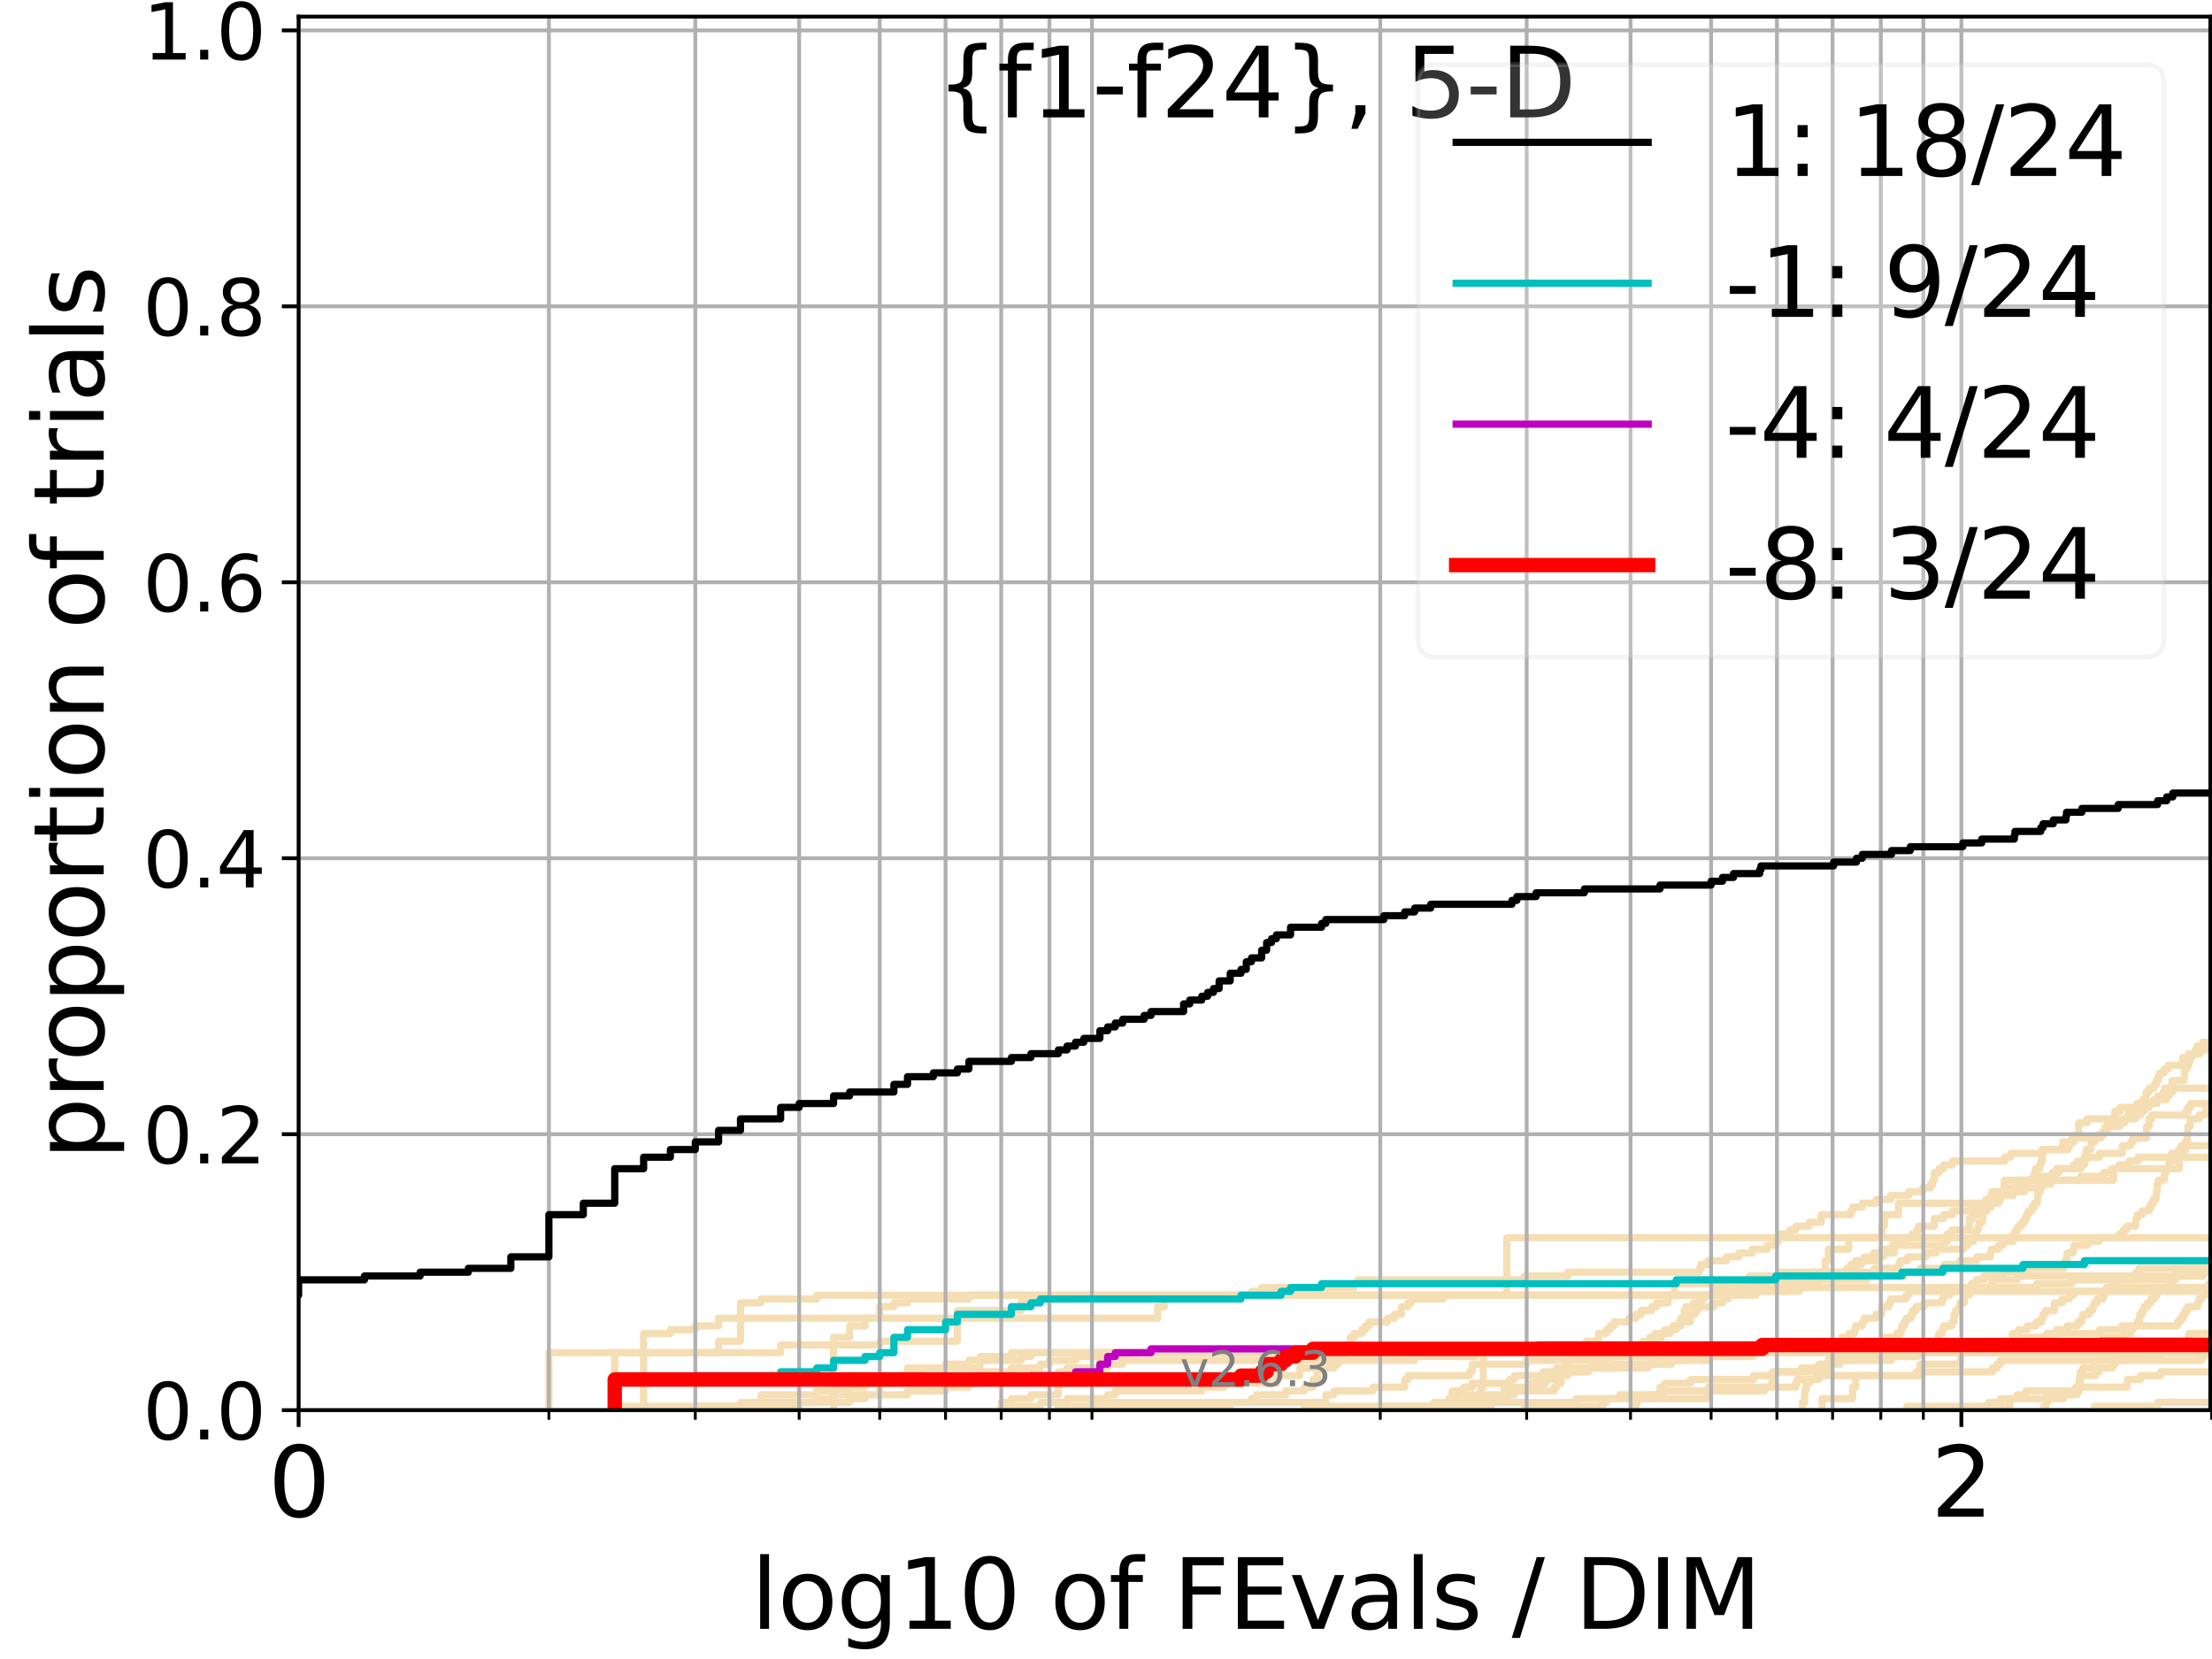 <?xml version="1.0" encoding="utf-8" standalone="no"?>
<!DOCTYPE svg PUBLIC "-//W3C//DTD SVG 1.1//EN"
  "http://www.w3.org/Graphics/SVG/1.1/DTD/svg11.dtd">
<svg xmlns:xlink="http://www.w3.org/1999/xlink" width="460.8pt" height="345.6pt" viewBox="0 0 460.8 345.6" xmlns="http://www.w3.org/2000/svg" version="1.1">
 <defs>
  <style type="text/css">*{stroke-linejoin: round; stroke-linecap: butt}</style>
 </defs>
 <g id="figure_1">
  <g id="patch_1">
   <path d="M 0 345.6 
L 460.8 345.6 
L 460.8 0 
L 0 0 
z
" style="fill: #ffffff"/>
  </g>
  <g id="axes_1">
   <g id="patch_2">
    <path d="M 62.208 293.76 
L 460.8 293.76 
L 460.8 3.456 
L 62.208 3.456 
z
" style="fill: #ffffff"/>
   </g>
   <g id="line2d_1">
    <path d="M 375.49 293.76 
L 375.49 292.163 
L 375.956 292.163 
L 375.956 289.768 
L 376.188 289.768 
L 376.188 288.171 
L 376.879 288.171 
L 376.879 287.373 
L 378.915 287.373 
L 378.915 285.776 
L 380.242 285.776 
L 380.242 284.977 
L 380.897 284.977 
L 380.897 284.179 
L 383.251 284.179 
L 383.251 283.381 
L 385.941 283.381 
L 385.941 282.582 
L 388.145 282.582 
L 388.145 281.784 
L 391.805 281.784 
L 391.805 280.985 
L 398.803 280.985 
L 398.803 280.187 
L 400.998 280.187 
L 400.998 279.389 
L 403.614 279.389 
L 403.614 278.59 
L 403.935 278.59 
L 403.935 277.792 
L 404.573 277.792 
L 404.573 276.993 
L 404.889 276.993 
L 404.889 276.195 
L 406.608 276.195 
L 406.608 275.396 
L 407.07 275.396 
L 407.07 273.8 
L 407.376 273.8 
L 407.376 273.001 
L 408.137 273.001 
L 408.137 272.203 
L 408.288 272.203 
L 408.288 271.404 
L 409.189 271.404 
L 409.189 269.808 
L 410.226 269.808 
L 410.226 269.009 
L 410.666 269.009 
L 410.666 267.412 
L 411.684 267.412 
L 411.684 266.614 
L 413.255 266.614 
L 413.255 265.815 
L 417.113 265.815 
L 417.113 265.017 
L 422.303 265.017 
L 422.303 264.219 
L 429.926 264.219 
L 429.926 263.42 
L 430.152 263.42 
L 430.152 262.622 
L 430.603 262.622 
L 430.603 261.025 
L 431.827 261.025 
L 431.827 260.227 
L 432.048 260.227 
L 432.048 259.428 
L 434.858 259.428 
L 434.858 258.63 
L 437.259 258.63 
L 437.259 257.831 
L 441.553 257.831 
L 441.553 257.033 
L 442.325 257.033 
L 442.325 256.234 
L 442.995 256.234 
L 442.995 255.436 
L 444.875 255.436 
L 444.968 253.839 
L 445.246 253.839 
L 445.246 253.041 
L 446.255 253.041 
L 446.255 252.242 
L 447.7 252.242 
L 447.7 251.444 
L 448.146 251.444 
L 448.146 250.646 
L 448.589 250.646 
L 448.589 249.847 
L 449.118 249.847 
L 449.205 248.25 
L 449.381 248.25 
L 449.381 246.653 
L 449.642 246.653 
L 449.642 245.855 
L 450.853 245.855 
L 450.939 244.258 
L 451.28 244.258 
L 451.28 243.46 
L 451.875 243.46 
L 451.875 241.863 
L 452.967 241.863 
L 452.967 241.065 
L 453.714 241.065 
L 453.714 240.266 
L 453.879 240.266 
L 453.879 239.468 
L 454.371 239.468 
L 454.371 238.669 
L 455.266 238.669 
L 455.266 237.871 
L 455.67 237.871 
L 455.75 234.677 
L 456.231 234.677 
L 456.231 233.08 
L 458.123 233.08 
L 458.123 232.282 
L 459.435 232.282 
L 459.435 231.484 
L 459.588 231.484 
L 459.588 230.685 
L 460.272 230.685 
L 460.272 229.887 
L 461.399 229.887 
L 461.399 229.088 
L 461.8 229.088 
L 461.8 229.088 
" clip-path="url(#p5197220353)" style="fill: none; stroke: #f5deb3; stroke-width: 1.5; stroke-linecap: square"/>
   </g>
   <g id="line2d_2">
    <path d="M 308.416 293.76 
L 308.416 291.365 
L 308.416 291.365 
L 308.416 288.97 
L 308.984 288.97 
L 308.984 286.574 
L 308.984 286.574 
L 308.984 284.179 
L 308.984 284.179 
L 308.984 281.784 
L 461.8 281.784 
" clip-path="url(#p5197220353)" style="fill: none; stroke: #f5deb3; stroke-width: 1.5; stroke-linecap: square"/>
   </g>
   <g id="line2d_3">
    <path d="M 173.648 293.76 
L 173.648 278.59 
L 176.991 278.59 
L 176.991 276.195 
L 180.193 276.195 
L 180.193 274.598 
L 183.263 274.598 
L 183.263 272.203 
L 186.213 272.203 
L 186.213 271.404 
L 189.052 271.404 
L 189.052 270.606 
L 201.831 270.606 
L 201.831 269.808 
L 260.707 269.808 
L 260.707 269.009 
L 262.826 269.009 
L 262.826 268.211 
L 282.076 268.211 
L 282.076 267.412 
L 282.88 267.412 
L 282.88 266.614 
L 317.528 266.614 
L 317.528 265.815 
L 326.556 265.815 
L 326.556 265.017 
L 354.007 265.017 
L 354.007 264.219 
L 354.318 264.219 
L 354.318 263.42 
L 355.85 263.42 
L 355.85 262.622 
L 359.692 262.622 
L 359.692 261.823 
L 362.242 261.823 
L 362.242 261.025 
L 364.978 261.025 
L 364.978 260.227 
L 368.134 260.227 
L 368.134 259.428 
L 369.916 259.428 
L 369.916 258.63 
L 370.417 258.63 
L 370.417 257.831 
L 370.916 257.831 
L 370.916 257.033 
L 372.876 257.033 
L 372.876 256.234 
L 374.075 256.234 
L 374.075 255.436 
L 376.879 255.436 
L 376.879 254.638 
L 379.36 254.638 
L 379.36 253.041 
L 385.534 253.041 
L 385.534 252.242 
L 385.941 252.242 
L 385.941 251.444 
L 387.947 251.444 
L 387.947 250.646 
L 390.859 250.646 
L 390.859 249.847 
L 393.846 249.847 
L 393.846 249.049 
L 397.594 249.049 
L 397.594 248.25 
L 400.497 248.25 
L 400.497 247.452 
L 402.154 247.452 
L 402.154 246.653 
L 402.644 246.653 
L 402.644 245.855 
L 402.969 245.855 
L 402.969 244.258 
L 403.935 244.258 
L 403.935 243.46 
L 404.889 243.46 
L 404.889 242.661 
L 406.762 242.661 
L 406.762 241.863 
L 417.649 241.863 
L 417.649 241.065 
L 418.839 241.065 
L 418.839 240.266 
L 425.373 240.266 
L 425.373 239.468 
L 430.827 239.468 
L 430.827 238.669 
L 431.273 238.669 
L 431.273 237.871 
L 432.048 237.871 
L 432.048 237.072 
L 437.669 237.072 
L 437.669 236.274 
L 438.28 236.274 
L 438.28 235.476 
L 438.583 235.476 
L 438.583 234.677 
L 441.553 234.677 
L 441.553 233.879 
L 442.613 233.879 
L 442.613 233.08 
L 444.875 233.08 
L 444.875 232.282 
L 445.89 232.282 
L 445.89 231.484 
L 446.619 231.484 
L 446.619 230.685 
L 447.072 230.685 
L 447.072 229.887 
L 449.381 229.887 
L 449.381 229.088 
L 451.28 229.088 
L 451.28 228.29 
L 451.875 228.29 
L 451.875 227.491 
L 452.633 227.491 
L 452.633 226.693 
L 461.8 226.693 
L 461.8 226.693 
" clip-path="url(#p5197220353)" style="fill: none; stroke: #f5deb3; stroke-width: 1.5; stroke-linecap: square"/>
   </g>
   <g id="line2d_4">
    <path d="M 128.057 293.76 
L 128.057 292.962 
L 158.554 292.962 
L 158.554 292.163 
L 176.991 292.163 
L 176.991 291.365 
L 180.193 291.365 
L 180.193 290.566 
L 189.052 290.566 
L 189.052 289.768 
L 196.977 289.768 
L 196.977 288.97 
L 201.831 288.97 
L 201.831 288.171 
L 204.145 288.171 
L 204.145 285.776 
L 210.69 285.776 
L 210.69 284.977 
L 216.71 284.977 
L 216.71 284.179 
L 218.615 284.179 
L 218.615 283.381 
L 224.054 283.381 
L 224.054 282.582 
L 235.399 282.582 
L 235.399 281.784 
L 374.075 281.784 
L 374.075 280.985 
L 375.723 280.985 
L 375.723 280.187 
L 388.342 280.187 
L 388.342 279.389 
L 392.554 279.389 
L 392.554 278.59 
L 395.116 278.59 
L 395.116 277.792 
L 396.01 277.792 
L 396.01 276.993 
L 396.188 276.993 
L 396.188 276.195 
L 396.718 276.195 
L 396.718 275.396 
L 397.07 275.396 
L 397.07 274.598 
L 398.115 274.598 
L 398.115 273.8 
L 398.46 273.8 
L 398.46 273.001 
L 399.145 273.001 
L 399.145 272.203 
L 400.831 272.203 
L 400.831 271.404 
L 404.573 271.404 
L 404.573 270.606 
L 404.889 270.606 
L 404.889 269.808 
L 406.143 269.808 
L 406.143 269.009 
L 410.226 269.009 
L 410.226 268.211 
L 414.795 268.211 
L 414.795 267.412 
L 414.933 267.412 
L 414.933 266.614 
L 420.27 266.614 
L 420.27 265.815 
L 453.134 265.815 
L 453.134 265.017 
L 455.266 265.017 
L 455.266 264.219 
L 461.8 264.219 
L 461.8 264.219 
" clip-path="url(#p5197220353)" style="fill: none; stroke: #f5deb3; stroke-width: 1.5; stroke-linecap: square"/>
   </g>
   <g id="line2d_5">
    <path d="M 397.245 293.76 
L 397.245 292.962 
L 414.239 292.962 
L 414.239 292.163 
L 416.709 292.163 
L 416.709 291.365 
L 420.141 291.365 
L 420.141 290.566 
L 422.052 290.566 
L 422.052 289.768 
L 432.378 289.768 
L 432.378 288.97 
L 443.09 288.97 
L 443.09 288.171 
L 443.185 288.171 
L 443.185 287.373 
L 445.89 287.373 
L 445.89 286.574 
L 450.077 286.574 
L 450.077 285.776 
L 461.8 285.776 
" clip-path="url(#p5197220353)" style="fill: none; stroke: #f5deb3; stroke-width: 1.5; stroke-linecap: square"/>
   </g>
   <g id="line2d_6"/>
   <g id="line2d_7">
    <path d="M 303.105 293.76 
L 303.105 292.962 
L 305.512 292.962 
L 305.512 292.163 
L 311.213 292.163 
L 311.213 291.365 
L 313.909 291.365 
L 313.909 290.566 
L 315.482 290.566 
L 315.482 289.768 
L 319.028 289.768 
L 319.028 288.171 
L 320.011 288.171 
L 320.011 287.373 
L 320.498 287.373 
L 320.498 286.574 
L 321.462 286.574 
L 321.462 285.776 
L 324.283 285.776 
L 324.283 284.977 
L 326.107 284.977 
L 326.107 284.179 
L 326.556 284.179 
L 326.556 283.381 
L 327.887 283.381 
L 327.887 282.582 
L 332.988 282.582 
L 332.988 281.784 
L 421.293 281.784 
L 421.293 280.985 
L 434.433 280.985 
L 434.433 280.187 
L 437.567 280.187 
L 437.567 279.389 
L 438.28 279.389 
L 438.28 278.59 
L 442.517 278.59 
L 442.517 277.792 
L 443.847 277.792 
L 443.847 276.993 
L 444.316 276.993 
L 444.316 276.195 
L 445.246 276.195 
L 445.246 275.396 
L 445.706 275.396 
L 445.706 273.8 
L 446.255 273.8 
L 446.255 273.001 
L 446.619 273.001 
L 446.619 272.203 
L 447.342 272.203 
L 447.342 271.404 
L 448.057 271.404 
L 448.057 270.606 
L 448.766 270.606 
L 448.766 269.808 
L 449.381 269.808 
L 449.381 269.009 
L 449.642 269.009 
L 449.642 268.211 
L 452.044 268.211 
L 452.044 267.412 
L 452.465 267.412 
L 452.465 266.614 
L 453.217 266.614 
L 453.217 265.815 
L 455.991 265.815 
L 455.991 265.017 
L 457.811 265.017 
L 457.811 264.219 
L 461.8 264.219 
L 461.8 264.219 
" clip-path="url(#p5197220353)" style="fill: none; stroke: #f5deb3; stroke-width: 1.5; stroke-linecap: square"/>
   </g>
   <g id="line2d_8">
    <path d="M 0 0 
" clip-path="url(#p5197220353)" style="fill: none; stroke: #f5deb3; stroke-width: 1.5; stroke-linecap: square"/>
   </g>
   <g id="line2d_9">
    <path d="M 208.571 293.76 
L 208.571 292.962 
L 216.71 292.962 
L 216.71 292.163 
L 222.285 292.163 
L 222.285 291.365 
L 230.745 291.365 
L 230.745 290.566 
L 232.328 290.566 
L 232.328 289.768 
L 250.355 289.768 
L 250.355 288.97 
L 255.133 288.97 
L 255.133 288.171 
L 265.896 288.171 
L 265.896 286.574 
L 270.75 286.574 
L 270.75 284.977 
L 275.31 284.977 
L 275.31 284.179 
L 276.19 284.179 
L 276.19 283.381 
L 277.059 283.381 
L 277.059 282.582 
L 277.919 282.582 
L 277.919 281.784 
L 388.342 281.784 
L 388.342 280.985 
L 403.454 280.985 
L 403.454 280.187 
L 412.545 280.187 
L 412.545 279.389 
L 421.673 279.389 
L 421.673 278.59 
L 428.091 278.59 
L 428.091 277.792 
L 428.439 277.792 
L 428.439 276.993 
L 430.603 276.993 
L 430.603 276.195 
L 432.815 276.195 
L 432.815 275.396 
L 433.682 275.396 
L 433.682 274.598 
L 433.897 274.598 
L 433.897 273.8 
L 435.176 273.8 
L 435.176 273.001 
L 435.912 273.001 
L 435.912 272.203 
L 436.225 272.203 
L 436.225 271.404 
L 436.847 271.404 
L 436.847 270.606 
L 438.077 270.606 
L 438.077 269.808 
L 438.381 269.808 
L 438.381 269.009 
L 438.785 269.009 
L 438.785 268.211 
L 440.083 268.211 
L 440.083 267.412 
L 440.772 267.412 
L 440.772 266.614 
L 444.875 266.614 
L 444.968 265.017 
L 445.615 265.017 
L 445.615 264.219 
L 461.8 264.219 
L 461.8 264.219 
" clip-path="url(#p5197220353)" style="fill: none; stroke: #f5deb3; stroke-width: 1.5; stroke-linecap: square"/>
   </g>
   <g id="line2d_10">
    <path d="M 288.283 293.76 
L 288.283 292.962 
L 301.872 292.962 
L 301.872 292.163 
L 302.491 292.163 
L 302.491 289.768 
L 304.917 289.768 
L 304.917 288.97 
L 306.687 288.97 
L 306.687 288.171 
L 314.437 288.171 
L 314.437 287.373 
L 315.482 287.373 
L 315.482 286.574 
L 325.655 286.574 
L 325.655 285.776 
L 330.905 285.776 
L 330.905 284.977 
L 343.34 284.977 
L 343.34 284.179 
L 343.697 284.179 
L 343.697 283.381 
L 356.152 283.381 
L 356.152 282.582 
L 357.648 282.582 
L 357.648 281.784 
L 461.8 281.784 
L 461.8 281.784 
" clip-path="url(#p5197220353)" style="fill: none; stroke: #f5deb3; stroke-width: 1.5; stroke-linecap: square"/>
   </g>
   <g id="line2d_11">
    <path d="M 144.841 293.76 
L 144.841 292.962 
L 166.479 292.962 
L 166.479 292.163 
L 170.149 292.163 
L 170.149 289.768 
L 173.648 289.768 
L 173.648 288.171 
L 176.991 288.171 
L 176.991 286.574 
L 189.052 286.574 
L 189.052 284.977 
L 204.145 284.977 
L 204.145 283.381 
L 212.751 283.381 
L 212.751 282.582 
L 214.757 282.582 
L 214.757 281.784 
L 377.108 281.784 
L 377.108 280.985 
L 383.04 280.985 
L 383.04 279.389 
L 383.671 279.389 
L 383.671 278.59 
L 385.124 278.59 
L 385.124 277.792 
L 386.347 277.792 
L 386.347 276.993 
L 386.549 276.993 
L 386.549 276.195 
L 387.947 276.195 
L 387.947 275.396 
L 388.342 275.396 
L 388.342 274.598 
L 390.859 274.598 
L 390.859 273.8 
L 391.993 273.8 
L 391.993 272.203 
L 393.479 272.203 
L 393.479 271.404 
L 393.846 271.404 
L 393.846 270.606 
L 397.07 270.606 
L 397.07 269.808 
L 397.594 269.808 
L 397.594 269.009 
L 457.733 269.009 
L 457.733 268.211 
L 461.622 268.211 
L 461.622 267.412 
L 461.8 267.412 
L 461.8 267.412 
" clip-path="url(#p5197220353)" style="fill: none; stroke: #f5deb3; stroke-width: 1.5; stroke-linecap: square"/>
   </g>
   <g id="line2d_12">
    <path d="M 134.077 293.76 
L 134.077 281.784 
L 162.621 281.784 
L 162.621 280.187 
L 183.263 280.187 
L 183.263 279.389 
L 199.443 279.389 
L 199.443 273.001 
L 212.751 273.001 
L 212.751 270.606 
L 224.054 270.606 
L 224.054 269.808 
L 365.779 269.808 
L 365.779 269.009 
L 374.786 269.009 
L 374.786 268.211 
L 377.564 268.211 
L 377.564 267.412 
L 378.915 267.412 
L 378.915 265.815 
L 384.089 265.815 
L 384.089 265.017 
L 386.549 265.017 
L 386.549 263.42 
L 387.749 263.42 
L 387.749 262.622 
L 391.239 262.622 
L 391.239 261.823 
L 392.367 261.823 
L 392.367 261.025 
L 394.574 261.025 
L 394.574 259.428 
L 404.731 259.428 
L 404.731 258.63 
L 405.675 258.63 
L 405.675 257.033 
L 406.608 257.033 
L 406.608 256.234 
L 410.226 256.234 
L 410.226 253.839 
L 411.104 253.839 
L 411.104 253.041 
L 411.972 253.041 
L 411.972 252.242 
L 412.83 252.242 
L 412.83 251.444 
L 413.678 251.444 
L 413.678 250.646 
L 414.517 250.646 
L 414.517 249.847 
L 415.347 249.847 
L 415.347 249.049 
L 416.979 249.049 
L 416.979 248.25 
L 417.782 248.25 
L 417.782 247.452 
L 420.141 247.452 
L 420.141 246.653 
L 422.428 246.653 
L 422.428 245.855 
L 424.648 245.855 
L 424.648 245.057 
L 427.509 245.057 
L 427.509 244.258 
L 428.9 244.258 
L 428.9 243.46 
L 433.466 243.46 
L 433.466 242.661 
L 434.219 242.661 
L 434.219 241.065 
L 437.362 241.065 
L 437.362 240.266 
L 442.133 240.266 
L 442.133 238.669 
L 443.847 238.669 
L 443.847 237.871 
L 444.316 237.871 
L 444.316 237.072 
L 447.162 237.072 
L 447.162 234.677 
L 447.7 234.677 
L 447.7 233.08 
L 448.235 233.08 
L 448.235 232.282 
L 455.347 232.282 
L 455.347 231.484 
L 455.83 231.484 
L 455.83 230.685 
L 456.31 230.685 
L 456.31 229.887 
L 461.8 229.887 
L 461.8 229.887 
" clip-path="url(#p5197220353)" style="fill: none; stroke: #f5deb3; stroke-width: 1.5; stroke-linecap: square"/>
   </g>
   <g id="line2d_13">
    <path d="M 379.581 293.76 
L 379.581 291.365 
L 385.941 291.365 
L 385.941 288.97 
L 386.549 288.97 
L 386.549 286.574 
L 399.993 286.574 
L 399.993 284.179 
L 408.439 284.179 
L 408.439 281.784 
L 461.8 281.784 
L 461.8 281.784 
" clip-path="url(#p5197220353)" style="fill: none; stroke: #f5deb3; stroke-width: 1.5; stroke-linecap: square"/>
   </g>
   <g id="line2d_14">
    <path d="M 208.571 293.76 
L 208.571 292.163 
L 210.69 292.163 
L 210.69 291.365 
L 214.757 291.365 
L 214.757 290.566 
L 220.472 290.566 
L 220.472 288.171 
L 225.784 288.171 
L 225.784 287.373 
L 229.127 287.373 
L 229.127 281.784 
L 320.982 281.784 
L 320.982 280.985 
L 326.107 280.985 
L 326.107 280.187 
L 330.481 280.187 
L 330.481 279.389 
L 332.988 279.389 
L 332.988 277.792 
L 334.615 277.792 
L 334.615 276.993 
L 335.415 276.993 
L 335.415 276.195 
L 336.207 276.195 
L 336.207 275.396 
L 339.293 275.396 
L 339.293 274.598 
L 340.79 274.598 
L 340.79 273.8 
L 341.893 273.8 
L 341.893 273.001 
L 344.053 273.001 
L 344.053 272.203 
L 345.109 272.203 
L 345.109 271.404 
L 347.519 271.404 
L 347.519 269.808 
L 359.404 269.808 
L 359.404 269.009 
L 363.073 269.009 
L 363.073 268.211 
L 424.282 268.211 
L 424.282 267.412 
L 431.606 267.412 
L 431.606 266.614 
L 452.8 266.614 
L 452.8 265.815 
L 458.898 265.815 
L 458.898 265.017 
L 461.8 265.017 
L 461.8 265.017 
" clip-path="url(#p5197220353)" style="fill: none; stroke: #f5deb3; stroke-width: 1.5; stroke-linecap: square"/>
   </g>
   <g id="line2d_15">
    <path d="M 0 0 
" clip-path="url(#p5197220353)" style="fill: none; stroke: #f5deb3; stroke-width: 1.5; stroke-linecap: square"/>
   </g>
   <g id="line2d_16">
    <path d="M 411.104 293.76 
L 411.104 292.962 
L 418.708 292.962 
L 418.708 291.365 
L 426.211 291.365 
L 426.211 290.566 
L 430.939 290.566 
L 430.939 289.768 
L 433.033 289.768 
L 433.141 287.373 
L 433.25 287.373 
L 433.358 285.776 
L 433.897 285.776 
L 433.897 284.977 
L 436.225 284.977 
L 436.225 284.179 
L 436.433 284.179 
L 436.433 283.381 
L 441.747 283.381 
L 441.747 282.582 
L 449.73 282.582 
L 449.73 281.784 
L 461.8 281.784 
L 461.8 281.784 
" clip-path="url(#p5197220353)" style="fill: none; stroke: #f5deb3; stroke-width: 1.5; stroke-linecap: square"/>
   </g>
   <g id="line2d_17">
    <path d="M 302.491 293.76 
L 302.491 292.962 
L 310.662 292.962 
L 310.662 292.163 
L 328.326 292.163 
L 328.326 291.365 
L 344.053 291.365 
L 344.053 290.566 
L 346.496 290.566 
L 346.496 289.768 
L 367.617 289.768 
L 367.617 288.97 
L 374.075 288.97 
L 374.075 288.171 
L 374.313 288.171 
L 374.313 287.373 
L 378.691 287.373 
L 378.691 286.574 
L 399.145 286.574 
L 399.145 285.776 
L 415.071 285.776 
L 415.071 284.977 
L 416.031 284.977 
L 416.031 284.179 
L 416.709 284.179 
L 416.709 283.381 
L 458.666 283.381 
L 458.666 282.582 
L 459.205 282.582 
L 459.205 281.784 
L 461.8 281.784 
L 461.8 281.784 
" clip-path="url(#p5197220353)" style="fill: none; stroke: #f5deb3; stroke-width: 1.5; stroke-linecap: square"/>
   </g>
   <g id="line2d_18">
    <path d="M 128.057 293.76 
L 128.057 281.784 
L 134.077 281.784 
L 134.077 277.792 
L 139.652 277.792 
L 139.652 276.993 
L 144.841 276.993 
L 144.841 276.195 
L 149.695 276.195 
L 149.695 274.598 
L 154.255 274.598 
L 154.255 271.404 
L 158.554 271.404 
L 158.554 270.606 
L 170.149 270.606 
L 170.149 269.808 
L 361.12 269.808 
L 361.12 269.009 
L 372.39 269.009 
L 372.39 268.211 
L 374.075 268.211 
L 374.075 267.412 
L 374.313 267.412 
L 374.313 266.614 
L 376.879 266.614 
L 376.879 265.815 
L 380.679 265.815 
L 380.679 265.017 
L 384.712 265.017 
L 384.712 264.219 
L 385.534 264.219 
L 385.534 263.42 
L 386.549 263.42 
L 386.549 262.622 
L 388.342 262.622 
L 388.342 261.823 
L 390.286 261.823 
L 390.286 261.025 
L 391.993 261.025 
L 391.993 260.227 
L 394.211 260.227 
L 394.211 259.428 
L 394.574 259.428 
L 394.574 258.63 
L 396.718 258.63 
L 396.718 257.831 
L 398.287 257.831 
L 398.287 257.033 
L 399.315 257.033 
L 399.315 256.234 
L 399.655 256.234 
L 399.655 255.436 
L 402.969 255.436 
L 402.969 253.839 
L 404.889 253.839 
L 404.889 253.041 
L 406.762 253.041 
L 406.762 252.242 
L 410.52 252.242 
L 410.52 251.444 
L 411.539 251.444 
L 411.539 250.646 
L 413.678 250.646 
L 413.678 249.847 
L 414.656 249.847 
L 414.656 249.049 
L 415.347 249.049 
L 415.347 248.25 
L 421.8 248.25 
L 421.8 247.452 
L 424.89 247.452 
L 424.89 246.653 
L 427.274 246.653 
L 427.274 245.855 
L 433.466 245.855 
L 433.466 245.057 
L 438.28 245.057 
L 438.28 244.258 
L 439.885 244.258 
L 439.885 243.46 
L 441.359 243.46 
L 441.359 242.661 
L 443.564 242.661 
L 443.564 241.863 
L 445.43 241.863 
L 445.43 241.065 
L 452.381 241.065 
L 452.381 240.266 
L 455.104 240.266 
L 455.104 239.468 
L 455.347 239.468 
L 455.347 238.669 
L 460.574 238.669 
L 460.574 237.871 
L 460.95 237.871 
L 460.95 237.072 
L 461.175 237.072 
L 461.175 236.274 
L 461.8 236.274 
L 461.8 236.274 
" clip-path="url(#p5197220353)" style="fill: none; stroke: #f5deb3; stroke-width: 1.5; stroke-linecap: square"/>
   </g>
   <g id="line2d_19">
    <path d="M 436.329 293.76 
L 436.329 292.947 
L 449.468 292.947 
L 449.468 292.133 
L 461.8 292.133 
L 461.8 292.133 
" clip-path="url(#p5197220353)" style="fill: none; stroke: #f5deb3; stroke-width: 1.5; stroke-linecap: square"/>
   </g>
   <g id="line2d_20">
    <path d="M 144.841 293.76 
L 144.841 292.962 
L 154.255 292.962 
L 154.255 292.163 
L 158.554 292.163 
L 158.554 290.566 
L 170.149 290.566 
L 170.149 289.768 
L 176.991 289.768 
L 176.991 288.97 
L 180.193 288.97 
L 180.193 288.171 
L 186.213 288.171 
L 186.213 287.373 
L 189.052 287.373 
L 189.052 285.776 
L 191.787 285.776 
L 191.787 284.977 
L 196.977 284.977 
L 196.977 284.179 
L 201.831 284.179 
L 201.831 283.381 
L 204.145 283.381 
L 204.145 282.582 
L 210.69 282.582 
L 210.69 281.784 
L 336.599 281.784 
L 336.599 280.985 
L 343.34 280.985 
L 343.34 280.187 
L 343.697 280.187 
L 343.697 279.389 
L 344.759 279.389 
L 344.759 278.59 
L 346.152 278.59 
L 346.152 277.792 
L 347.857 277.792 
L 347.857 276.993 
L 349.195 276.993 
L 349.195 276.195 
L 350.182 276.195 
L 350.182 275.396 
L 352.119 275.396 
L 352.119 273.8 
L 353.069 273.8 
L 353.069 273.001 
L 353.696 273.001 
L 353.696 272.203 
L 357.053 272.203 
L 357.053 271.404 
L 358.823 271.404 
L 358.823 270.606 
L 359.98 270.606 
L 359.98 269.808 
L 361.963 269.808 
L 361.963 269.009 
L 364.168 269.009 
L 364.168 268.211 
L 366.045 268.211 
L 366.045 267.412 
L 366.309 267.412 
L 366.309 266.614 
L 388.931 266.614 
L 388.931 265.815 
L 396.718 265.815 
L 396.718 265.017 
L 399.993 265.017 
L 399.993 264.219 
L 405.047 264.219 
L 405.047 263.42 
L 408.288 263.42 
L 408.288 262.622 
L 411.828 262.622 
L 411.828 261.823 
L 414.656 261.823 
L 414.656 261.025 
L 414.795 261.025 
L 414.795 260.227 
L 416.303 260.227 
L 416.303 259.428 
L 417.248 259.428 
L 417.248 258.63 
L 419.363 258.63 
L 419.363 257.033 
L 419.882 257.033 
L 419.882 256.234 
L 420.398 256.234 
L 420.398 255.436 
L 421.166 255.436 
L 421.166 254.638 
L 421.8 254.638 
L 421.8 253.839 
L 422.177 253.839 
L 422.177 253.041 
L 422.553 253.041 
L 422.553 252.242 
L 423.299 252.242 
L 423.299 251.444 
L 423.792 251.444 
L 423.792 250.646 
L 424.404 250.646 
L 424.404 249.847 
L 424.526 249.847 
L 424.526 248.25 
L 425.011 248.25 
L 425.011 247.452 
L 425.373 247.452 
L 425.373 246.653 
L 426.449 246.653 
L 426.449 245.855 
L 427.626 245.855 
L 427.626 245.057 
L 427.975 245.057 
L 427.975 244.258 
L 428.439 244.258 
L 428.439 243.46 
L 431.938 243.46 
L 431.938 242.661 
L 432.815 242.661 
L 432.815 241.863 
L 434.433 241.863 
L 434.433 240.266 
L 434.646 240.266 
L 434.646 239.468 
L 435.597 239.468 
L 435.597 237.871 
L 436.433 237.871 
L 436.433 237.072 
L 437.362 237.072 
L 437.362 236.274 
L 438.179 236.274 
L 438.179 235.476 
L 438.986 235.476 
L 439.087 233.879 
L 440.281 233.879 
L 440.281 233.08 
L 440.478 233.08 
L 440.576 231.484 
L 441.65 231.484 
L 441.65 230.685 
L 445.153 230.685 
L 445.153 229.887 
L 446.347 229.887 
L 446.347 229.088 
L 447.072 229.088 
L 447.072 227.491 
L 447.7 227.491 
L 447.7 226.693 
L 448.766 226.693 
L 448.766 225.895 
L 449.205 225.895 
L 449.205 225.096 
L 449.555 225.096 
L 449.555 224.298 
L 449.904 224.298 
L 449.904 223.499 
L 450.853 223.499 
L 450.853 222.701 
L 451.706 222.701 
L 451.706 221.903 
L 454.617 221.903 
L 454.698 220.306 
L 455.911 220.306 
L 455.911 219.507 
L 457.34 219.507 
L 457.34 218.709 
L 457.654 218.709 
L 457.654 217.91 
L 458.821 217.91 
L 458.821 217.112 
L 461.399 217.112 
L 461.399 216.314 
L 461.8 216.314 
L 461.8 216.314 
" clip-path="url(#p5197220353)" style="fill: none; stroke: #f5deb3; stroke-width: 1.5; stroke-linecap: square"/>
   </g>
   <g id="line2d_21">
    <path d="M 0 0 
" clip-path="url(#p5197220353)" style="fill: none; stroke: #f5deb3; stroke-width: 1.5; stroke-linecap: square"/>
   </g>
   <g id="line2d_22">
    <path d="M 158.554 293.76 
L 158.554 292.163 
L 170.149 292.163 
L 170.149 291.365 
L 173.648 291.365 
L 173.648 290.566 
L 183.263 290.566 
L 183.263 288.171 
L 191.787 288.171 
L 191.787 287.373 
L 210.69 287.373 
L 210.69 286.574 
L 220.472 286.574 
L 220.472 285.776 
L 222.285 285.776 
L 222.285 284.977 
L 230.745 284.977 
L 230.745 284.179 
L 233.879 284.179 
L 233.879 283.381 
L 294.703 283.381 
L 294.703 282.582 
L 307.268 282.582 
L 307.268 281.784 
L 324.283 281.784 
L 324.283 280.985 
L 335.812 280.985 
L 335.812 280.187 
L 342.257 280.187 
L 342.257 279.389 
L 343.697 279.389 
L 343.697 278.59 
L 344.759 278.59 
L 344.759 277.792 
L 346.839 277.792 
L 346.839 276.993 
L 348.529 276.993 
L 348.529 276.195 
L 349.854 276.195 
L 349.854 275.396 
L 350.182 275.396 
L 350.182 274.598 
L 350.833 274.598 
L 350.833 273.001 
L 351.157 273.001 
L 351.157 272.203 
L 352.754 272.203 
L 352.754 271.404 
L 354.318 271.404 
L 354.318 270.606 
L 354.934 270.606 
L 354.934 269.808 
L 357.053 269.808 
L 357.053 269.009 
L 357.351 269.009 
L 357.351 268.211 
L 359.692 268.211 
L 359.692 267.412 
L 364.168 267.412 
L 364.168 266.614 
L 364.439 266.614 
L 364.439 265.815 
L 370.417 265.815 
L 370.417 265.017 
L 390.477 265.017 
L 390.477 264.219 
L 395.475 264.219 
L 395.475 263.42 
L 395.832 263.42 
L 395.832 262.622 
L 397.42 262.622 
L 397.42 261.823 
L 401.164 261.823 
L 401.164 261.025 
L 403.292 261.025 
L 403.292 260.227 
L 409.039 260.227 
L 409.039 259.428 
L 409.931 259.428 
L 409.931 258.63 
L 411.104 258.63 
L 411.104 257.831 
L 411.394 257.831 
L 411.394 257.033 
L 411.684 257.033 
L 411.684 256.234 
L 412.116 256.234 
L 412.116 255.436 
L 412.259 255.436 
L 412.259 254.638 
L 412.972 254.638 
L 412.972 253.839 
L 413.114 253.839 
L 413.114 252.242 
L 413.959 252.242 
L 413.959 251.444 
L 414.795 251.444 
L 414.795 250.646 
L 416.439 250.646 
L 416.439 249.847 
L 416.709 249.847 
L 416.709 249.049 
L 419.363 249.049 
L 419.363 247.452 
L 421.039 247.452 
L 421.039 246.653 
L 421.42 246.653 
L 421.42 245.855 
L 423.546 245.855 
L 423.546 245.057 
L 423.792 245.057 
L 423.792 244.258 
L 424.038 244.258 
L 424.038 243.46 
L 424.89 243.46 
L 424.89 242.661 
L 425.132 242.661 
L 425.132 241.863 
L 425.493 241.863 
L 425.493 240.266 
L 425.613 240.266 
L 425.613 239.468 
L 429.585 239.468 
L 429.585 238.669 
L 429.699 238.669 
L 429.699 237.871 
L 431.606 237.871 
L 431.606 237.072 
L 432.706 237.072 
L 432.706 236.274 
L 433.033 236.274 
L 433.033 233.879 
L 434.752 233.879 
L 434.752 233.08 
L 443.28 233.08 
L 443.28 231.484 
L 446.71 231.484 
L 446.71 230.685 
L 447.7 230.685 
L 447.7 229.887 
L 448.678 229.887 
L 448.678 229.088 
L 449.555 229.088 
L 449.555 228.29 
L 450.595 228.29 
L 450.595 227.491 
L 450.939 227.491 
L 450.939 226.693 
L 452.465 226.693 
L 452.465 225.096 
L 455.023 225.096 
L 455.104 222.701 
L 455.589 222.701 
L 455.589 221.903 
L 455.991 221.903 
L 455.991 221.104 
L 456.151 221.104 
L 456.151 220.306 
L 456.629 220.306 
L 456.629 219.507 
L 458.356 219.507 
L 458.356 218.709 
L 459.512 218.709 
L 459.512 217.91 
L 461.324 217.91 
L 461.324 217.112 
L 461.8 217.112 
L 461.8 217.112 
" clip-path="url(#p5197220353)" style="fill: none; stroke: #f5deb3; stroke-width: 1.5; stroke-linecap: square"/>
   </g>
   <g id="line2d_23">
    <path d="M 271.685 293.76 
L 271.685 292.962 
L 298.698 292.962 
L 298.698 292.163 
L 301.872 292.163 
L 301.872 291.365 
L 303.714 291.365 
L 303.714 290.566 
L 313.378 290.566 
L 313.378 288.97 
L 321.462 288.97 
L 321.462 288.171 
L 321.94 288.171 
L 321.94 287.373 
L 323.82 287.373 
L 323.82 286.574 
L 324.283 286.574 
L 324.283 285.776 
L 324.743 285.776 
L 324.743 284.977 
L 337.379 284.977 
L 337.379 284.179 
L 345.806 284.179 
L 345.806 283.381 
L 351.479 283.381 
L 351.479 282.582 
L 365.246 282.582 
L 365.246 281.784 
L 461.8 281.784 
L 461.8 281.784 
" clip-path="url(#p5197220353)" style="fill: none; stroke: #f5deb3; stroke-width: 1.5; stroke-linecap: square"/>
   </g>
   <g id="line2d_24">
    <path d="M 340.79 293.76 
L 340.79 292.163 
L 341.159 292.163 
L 341.159 291.365 
L 355.546 291.365 
L 355.546 289.768 
L 355.85 289.768 
L 355.85 288.97 
L 369.158 288.97 
L 369.158 287.373 
L 369.411 287.373 
L 369.411 286.574 
L 369.664 286.574 
L 369.664 285.776 
L 380.679 285.776 
L 380.679 284.179 
L 380.897 284.179 
L 380.897 283.381 
L 381.114 283.381 
L 381.114 282.582 
L 399.485 282.582 
L 399.485 281.784 
L 435.176 281.784 
L 435.176 280.985 
L 439.785 280.985 
L 439.785 280.187 
L 441.359 280.187 
L 441.359 279.389 
L 455.83 279.389 
L 455.83 278.59 
L 455.991 278.59 
L 455.991 277.792 
L 461.025 277.792 
L 461.025 276.993 
L 461.8 276.993 
L 461.8 276.993 
" clip-path="url(#p5197220353)" style="fill: none; stroke: #f5deb3; stroke-width: 1.5; stroke-linecap: square"/>
   </g>
   <g id="line2d_25">
    <path d="M 289.757 293.76 
L 289.757 292.962 
L 302.491 292.962 
L 302.491 292.163 
L 305.512 292.163 
L 305.512 291.365 
L 312.842 291.365 
L 312.842 290.566 
L 314.437 290.566 
L 314.437 289.768 
L 323.82 289.768 
L 323.82 288.97 
L 324.283 288.97 
L 324.283 288.171 
L 325.2 288.171 
L 325.2 286.574 
L 326.556 286.574 
L 326.556 285.776 
L 329.626 285.776 
L 329.626 284.977 
L 331.326 284.977 
L 331.326 284.179 
L 348.194 284.179 
L 348.194 283.381 
L 349.195 283.381 
L 349.195 282.582 
L 350.508 282.582 
L 350.508 281.784 
L 461.8 281.784 
L 461.8 281.784 
" clip-path="url(#p5197220353)" style="fill: none; stroke: #f5deb3; stroke-width: 1.5; stroke-linecap: square"/>
   </g>
   <g id="line2d_26">
    <path d="M 425.733 293.76 
L 425.733 292.962 
L 426.211 292.962 
L 426.211 292.163 
L 426.567 292.163 
L 426.567 291.365 
L 429.926 291.365 
L 429.926 290.566 
L 432.706 290.566 
L 432.706 289.768 
L 433.141 289.768 
L 433.141 288.97 
L 433.358 288.97 
L 433.466 286.574 
L 436.537 286.574 
L 436.537 285.776 
L 437.259 285.776 
L 437.259 284.977 
L 440.083 284.977 
L 440.083 284.179 
L 440.674 284.179 
L 440.674 283.381 
L 442.325 283.381 
L 442.325 282.582 
L 442.613 282.582 
L 442.613 281.784 
L 461.8 281.784 
L 461.8 281.784 
" clip-path="url(#p5197220353)" style="fill: none; stroke: #f5deb3; stroke-width: 1.5; stroke-linecap: square"/>
   </g>
   <g id="line2d_27">
    <path d="M 317.528 293.76 
L 317.528 292.962 
L 333.806 292.962 
L 333.806 292.163 
L 334.615 292.163 
L 334.615 291.365 
L 337.379 291.365 
L 337.379 290.566 
L 345.806 290.566 
L 345.806 288.97 
L 346.839 288.97 
L 346.839 288.171 
L 352.119 288.171 
L 352.119 287.373 
L 365.246 287.373 
L 365.246 286.574 
L 369.158 286.574 
L 369.158 285.776 
L 375.256 285.776 
L 375.256 284.977 
L 378.915 284.977 
L 378.915 284.179 
L 381.114 284.179 
L 381.114 283.381 
L 394.029 283.381 
L 394.029 282.582 
L 394.393 282.582 
L 394.393 281.784 
L 412.116 281.784 
L 412.116 280.985 
L 413.959 280.985 
L 413.959 280.187 
L 417.915 280.187 
L 417.915 279.389 
L 419.232 279.389 
L 419.232 277.792 
L 420.527 277.792 
L 420.527 276.993 
L 422.303 276.993 
L 422.303 276.195 
L 424.16 276.195 
L 424.16 275.396 
L 425.253 275.396 
L 425.253 274.598 
L 425.613 274.598 
L 425.613 273.8 
L 426.092 273.8 
L 426.092 273.001 
L 427.975 273.001 
L 427.975 271.404 
L 429.585 271.404 
L 429.585 270.606 
L 431.05 270.606 
L 431.05 269.808 
L 431.938 269.808 
L 431.938 269.009 
L 439.785 269.009 
L 439.785 268.211 
L 461.8 268.211 
L 461.8 268.211 
" clip-path="url(#p5197220353)" style="fill: none; stroke: #f5deb3; stroke-width: 1.5; stroke-linecap: square"/>
   </g>
   <g id="line2d_28">
    <path d="M 227.474 293.76 
L 227.474 292.962 
L 256.281 292.962 
L 256.281 292.163 
L 276.19 292.163 
L 276.19 290.566 
L 277.919 290.566 
L 277.919 289.768 
L 286.015 289.768 
L 286.015 288.97 
L 292.623 288.97 
L 292.623 287.373 
L 293.323 287.373 
L 293.323 286.574 
L 306.102 286.574 
L 306.102 285.776 
L 306.687 285.776 
L 306.687 284.179 
L 318.032 284.179 
L 318.032 283.381 
L 335.016 283.381 
L 335.016 282.582 
L 344.406 282.582 
L 344.406 281.784 
L 412.545 281.784 
L 412.545 280.985 
L 415.347 280.985 
L 415.347 280.187 
L 424.16 280.187 
L 424.16 279.389 
L 425.132 279.389 
L 425.132 278.59 
L 426.33 278.59 
L 426.33 277.792 
L 437.362 277.792 
L 437.362 276.993 
L 442.037 276.993 
L 442.037 276.195 
L 453.548 276.195 
L 453.548 275.396 
L 454.208 275.396 
L 454.208 274.598 
L 454.78 274.598 
L 454.78 273.8 
L 455.185 273.8 
L 455.185 273.001 
L 455.67 273.001 
L 455.67 272.203 
L 457.811 272.203 
L 457.811 271.404 
L 458.123 271.404 
L 458.123 270.606 
L 458.666 270.606 
L 458.666 269.808 
L 459.588 269.808 
L 459.588 269.009 
L 459.969 269.009 
L 459.969 268.211 
L 460.121 268.211 
L 460.121 267.412 
L 461.8 267.412 
L 461.8 267.412 
" clip-path="url(#p5197220353)" style="fill: none; stroke: #f5deb3; stroke-width: 1.5; stroke-linecap: square"/>
   </g>
   <g id="line2d_29">
    <path d="M 114.344 293.76 
L 114.344 281.784 
L 149.695 281.784 
L 149.695 279.389 
L 154.255 279.389 
L 154.255 274.598 
L 241.187 274.598 
L 241.187 272.203 
L 242.567 272.203 
L 242.567 269.808 
L 348.862 269.808 
L 348.862 267.412 
L 377.564 267.412 
L 377.564 265.017 
L 380.242 265.017 
L 380.242 262.622 
L 380.897 262.622 
L 380.897 260.227 
L 385.124 260.227 
L 385.124 257.831 
L 391.993 257.831 
L 391.993 255.436 
L 392.554 255.436 
L 392.554 253.041 
L 395.475 253.041 
L 395.475 250.646 
L 414.933 250.646 
L 414.933 248.25 
L 417.515 248.25 
L 417.515 245.855 
L 440.281 245.855 
L 440.281 243.46 
L 453.961 243.46 
L 453.961 241.065 
L 461.8 241.065 
L 461.8 241.065 
" clip-path="url(#p5197220353)" style="fill: none; stroke: #f5deb3; stroke-width: 1.5; stroke-linecap: square"/>
   </g>
   <g id="line2d_30">
    <path d="M 220.472 293.76 
L 220.472 292.962 
L 227.474 292.962 
L 227.474 292.163 
L 260.707 292.163 
L 260.707 291.365 
L 261.774 291.365 
L 261.774 290.566 
L 267.875 290.566 
L 267.875 289.768 
L 271.685 289.768 
L 271.685 288.97 
L 273.519 288.97 
L 273.519 288.171 
L 273.519 288.171 
L 273.519 287.373 
L 274.42 287.373 
L 274.42 286.574 
L 274.42 286.574 
L 274.42 285.776 
L 274.42 285.776 
L 274.42 284.977 
L 277.919 284.977 
L 277.919 284.179 
L 278.769 284.179 
L 278.769 283.381 
L 279.609 283.381 
L 279.609 282.582 
L 279.609 282.582 
L 279.609 281.784 
L 279.609 281.784 
L 279.609 280.985 
L 280.441 280.985 
L 280.441 280.187 
L 281.263 280.187 
L 281.263 279.389 
L 281.263 279.389 
L 281.263 278.59 
L 282.076 278.59 
L 282.076 277.792 
L 283.676 277.792 
L 283.676 276.993 
L 284.464 276.993 
L 284.464 276.195 
L 285.243 276.195 
L 285.243 275.396 
L 289.024 275.396 
L 289.024 274.598 
L 290.484 274.598 
L 290.484 273.8 
L 291.917 273.8 
L 291.917 273.001 
L 291.917 273.001 
L 291.917 272.203 
L 293.323 272.203 
L 293.323 271.404 
L 294.016 271.404 
L 294.016 270.606 
L 300.618 270.606 
L 300.618 269.808 
L 313.909 269.808 
L 313.909 269.009 
L 313.909 269.009 
L 313.909 268.211 
L 313.909 268.211 
L 313.909 267.412 
L 313.909 267.412 
L 313.909 266.614 
L 313.909 266.614 
L 313.909 265.815 
L 313.909 265.815 
L 313.909 265.017 
L 313.909 265.017 
L 313.909 264.219 
L 313.909 264.219 
L 313.909 263.42 
L 313.909 263.42 
L 313.909 262.622 
L 313.909 262.622 
L 313.909 261.823 
L 313.909 261.823 
L 313.909 261.025 
L 313.909 261.025 
L 313.909 260.227 
L 313.909 260.227 
L 313.909 259.428 
L 313.909 259.428 
L 313.909 258.63 
L 313.909 258.63 
L 313.909 257.831 
L 461.8 257.831 
" clip-path="url(#p5197220353)" style="fill: none; stroke: #f5deb3; stroke-width: 1.5; stroke-linecap: square"/>
   </g>
   <g id="matplotlib.axis_1">
    <g id="xtick_1">
     <g id="line2d_31">
      <path d="M 62.208 293.76 
L 62.208 3.456 
" clip-path="url(#p5197220353)" style="fill: none; stroke: #b0b0b0; stroke-width: 0.8; stroke-linecap: square"/>
     </g>
     <g id="line2d_32">
      <defs>
       <path id="m633637fd63" d="M 0 0 
L 0 3.5 
" style="stroke: #000000; stroke-width: 0.8"/>
      </defs>
      <g>
       <use xlink:href="#m633637fd63" x="62.208" y="293.76" style="stroke: #000000; stroke-width: 0.8"/>
      </g>
     </g>
     <g id="text_1">
      <!-- 0 -->
      <g transform="translate(55.846 315.957) scale(0.2 -0.2)">
       <defs>
        <path id="DejaVuSans-30" d="M 2034 4250 
Q 1547 4250 1301 3770 
Q 1056 3291 1056 2328 
Q 1056 1369 1301 889 
Q 1547 409 2034 409 
Q 2525 409 2770 889 
Q 3016 1369 3016 2328 
Q 3016 3291 2770 3770 
Q 2525 4250 2034 4250 
z
M 2034 4750 
Q 2819 4750 3233 4129 
Q 3647 3509 3647 2328 
Q 3647 1150 3233 529 
Q 2819 -91 2034 -91 
Q 1250 -91 836 529 
Q 422 1150 422 2328 
Q 422 3509 836 4129 
Q 1250 4750 2034 4750 
z
" transform="scale(0.016)"/>
       </defs>
       <use xlink:href="#DejaVuSans-30"/>
      </g>
     </g>
    </g>
    <g id="xtick_2">
     <g id="line2d_33">
      <path d="M 408.589 293.76 
L 408.589 3.456 
" clip-path="url(#p5197220353)" style="fill: none; stroke: #b0b0b0; stroke-width: 0.8; stroke-linecap: square"/>
     </g>
     <g id="line2d_34">
      <g>
       <use xlink:href="#m633637fd63" x="408.589" y="293.76" style="stroke: #000000; stroke-width: 0.8"/>
      </g>
     </g>
     <g id="text_2">
      <!-- 2 -->
      <g transform="translate(402.227 315.957) scale(0.2 -0.2)">
       <defs>
        <path id="DejaVuSans-32" d="M 1228 531 
L 3431 531 
L 3431 0 
L 469 0 
L 469 531 
Q 828 903 1448 1529 
Q 2069 2156 2228 2338 
Q 2531 2678 2651 2914 
Q 2772 3150 2772 3378 
Q 2772 3750 2511 3984 
Q 2250 4219 1831 4219 
Q 1534 4219 1204 4116 
Q 875 4013 500 3803 
L 500 4441 
Q 881 4594 1212 4672 
Q 1544 4750 1819 4750 
Q 2544 4750 2975 4387 
Q 3406 4025 3406 3419 
Q 3406 3131 3298 2873 
Q 3191 2616 2906 2266 
Q 2828 2175 2409 1742 
Q 1991 1309 1228 531 
z
" transform="scale(0.016)"/>
       </defs>
       <use xlink:href="#DejaVuSans-32"/>
      </g>
     </g>
    </g>
    <g id="xtick_3">
     <g id="line2d_35">
      <path d="M 114.344 293.76 
L 114.344 3.456 
" clip-path="url(#p5197220353)" style="fill: none; stroke: #b0b0b0; stroke-width: 0.8; stroke-linecap: square"/>
     </g>
     <g id="line2d_36">
      <defs>
       <path id="md4d18ec3fa" d="M 0 0 
L 0 2 
" style="stroke: #000000; stroke-width: 0.6"/>
      </defs>
      <g>
       <use xlink:href="#md4d18ec3fa" x="114.344" y="293.76" style="stroke: #000000; stroke-width: 0.6"/>
      </g>
     </g>
    </g>
    <g id="xtick_4">
     <g id="line2d_37">
      <path d="M 144.841 293.76 
L 144.841 3.456 
" clip-path="url(#p5197220353)" style="fill: none; stroke: #b0b0b0; stroke-width: 0.8; stroke-linecap: square"/>
     </g>
     <g id="line2d_38">
      <g>
       <use xlink:href="#md4d18ec3fa" x="144.841" y="293.76" style="stroke: #000000; stroke-width: 0.6"/>
      </g>
     </g>
    </g>
    <g id="xtick_5">
     <g id="line2d_39">
      <path d="M 166.479 293.76 
L 166.479 3.456 
" clip-path="url(#p5197220353)" style="fill: none; stroke: #b0b0b0; stroke-width: 0.8; stroke-linecap: square"/>
     </g>
     <g id="line2d_40">
      <g>
       <use xlink:href="#md4d18ec3fa" x="166.479" y="293.76" style="stroke: #000000; stroke-width: 0.6"/>
      </g>
     </g>
    </g>
    <g id="xtick_6">
     <g id="line2d_41">
      <path d="M 183.263 293.76 
L 183.263 3.456 
" clip-path="url(#p5197220353)" style="fill: none; stroke: #b0b0b0; stroke-width: 0.8; stroke-linecap: square"/>
     </g>
     <g id="line2d_42">
      <g>
       <use xlink:href="#md4d18ec3fa" x="183.263" y="293.76" style="stroke: #000000; stroke-width: 0.6"/>
      </g>
     </g>
    </g>
    <g id="xtick_7">
     <g id="line2d_43">
      <path d="M 196.977 293.76 
L 196.977 3.456 
" clip-path="url(#p5197220353)" style="fill: none; stroke: #b0b0b0; stroke-width: 0.8; stroke-linecap: square"/>
     </g>
     <g id="line2d_44">
      <g>
       <use xlink:href="#md4d18ec3fa" x="196.977" y="293.76" style="stroke: #000000; stroke-width: 0.6"/>
      </g>
     </g>
    </g>
    <g id="xtick_8">
     <g id="line2d_45">
      <path d="M 208.571 293.76 
L 208.571 3.456 
" clip-path="url(#p5197220353)" style="fill: none; stroke: #b0b0b0; stroke-width: 0.8; stroke-linecap: square"/>
     </g>
     <g id="line2d_46">
      <g>
       <use xlink:href="#md4d18ec3fa" x="208.571" y="293.76" style="stroke: #000000; stroke-width: 0.6"/>
      </g>
     </g>
    </g>
    <g id="xtick_9">
     <g id="line2d_47">
      <path d="M 218.615 293.76 
L 218.615 3.456 
" clip-path="url(#p5197220353)" style="fill: none; stroke: #b0b0b0; stroke-width: 0.8; stroke-linecap: square"/>
     </g>
     <g id="line2d_48">
      <g>
       <use xlink:href="#md4d18ec3fa" x="218.615" y="293.76" style="stroke: #000000; stroke-width: 0.6"/>
      </g>
     </g>
    </g>
    <g id="xtick_10">
     <g id="line2d_49">
      <path d="M 227.474 293.76 
L 227.474 3.456 
" clip-path="url(#p5197220353)" style="fill: none; stroke: #b0b0b0; stroke-width: 0.8; stroke-linecap: square"/>
     </g>
     <g id="line2d_50">
      <g>
       <use xlink:href="#md4d18ec3fa" x="227.474" y="293.76" style="stroke: #000000; stroke-width: 0.6"/>
      </g>
     </g>
    </g>
    <g id="xtick_11">
     <g id="line2d_51">
      <path d="M 287.534 293.76 
L 287.534 3.456 
" clip-path="url(#p5197220353)" style="fill: none; stroke: #b0b0b0; stroke-width: 0.8; stroke-linecap: square"/>
     </g>
     <g id="line2d_52">
      <g>
       <use xlink:href="#md4d18ec3fa" x="287.534" y="293.76" style="stroke: #000000; stroke-width: 0.6"/>
      </g>
     </g>
    </g>
    <g id="xtick_12">
     <g id="line2d_53">
      <path d="M 318.032 293.76 
L 318.032 3.456 
" clip-path="url(#p5197220353)" style="fill: none; stroke: #b0b0b0; stroke-width: 0.8; stroke-linecap: square"/>
     </g>
     <g id="line2d_54">
      <g>
       <use xlink:href="#md4d18ec3fa" x="318.032" y="293.76" style="stroke: #000000; stroke-width: 0.6"/>
      </g>
     </g>
    </g>
    <g id="xtick_13">
     <g id="line2d_55">
      <path d="M 339.67 293.76 
L 339.67 3.456 
" clip-path="url(#p5197220353)" style="fill: none; stroke: #b0b0b0; stroke-width: 0.8; stroke-linecap: square"/>
     </g>
     <g id="line2d_56">
      <g>
       <use xlink:href="#md4d18ec3fa" x="339.67" y="293.76" style="stroke: #000000; stroke-width: 0.6"/>
      </g>
     </g>
    </g>
    <g id="xtick_14">
     <g id="line2d_57">
      <path d="M 356.454 293.76 
L 356.454 3.456 
" clip-path="url(#p5197220353)" style="fill: none; stroke: #b0b0b0; stroke-width: 0.8; stroke-linecap: square"/>
     </g>
     <g id="line2d_58">
      <g>
       <use xlink:href="#md4d18ec3fa" x="356.454" y="293.76" style="stroke: #000000; stroke-width: 0.6"/>
      </g>
     </g>
    </g>
    <g id="xtick_15">
     <g id="line2d_59">
      <path d="M 370.167 293.76 
L 370.167 3.456 
" clip-path="url(#p5197220353)" style="fill: none; stroke: #b0b0b0; stroke-width: 0.8; stroke-linecap: square"/>
     </g>
     <g id="line2d_60">
      <g>
       <use xlink:href="#md4d18ec3fa" x="370.167" y="293.76" style="stroke: #000000; stroke-width: 0.6"/>
      </g>
     </g>
    </g>
    <g id="xtick_16">
     <g id="line2d_61">
      <path d="M 381.762 293.76 
L 381.762 3.456 
" clip-path="url(#p5197220353)" style="fill: none; stroke: #b0b0b0; stroke-width: 0.8; stroke-linecap: square"/>
     </g>
     <g id="line2d_62">
      <g>
       <use xlink:href="#md4d18ec3fa" x="381.762" y="293.76" style="stroke: #000000; stroke-width: 0.6"/>
      </g>
     </g>
    </g>
    <g id="xtick_17">
     <g id="line2d_63">
      <path d="M 391.805 293.76 
L 391.805 3.456 
" clip-path="url(#p5197220353)" style="fill: none; stroke: #b0b0b0; stroke-width: 0.8; stroke-linecap: square"/>
     </g>
     <g id="line2d_64">
      <g>
       <use xlink:href="#md4d18ec3fa" x="391.805" y="293.76" style="stroke: #000000; stroke-width: 0.6"/>
      </g>
     </g>
    </g>
    <g id="xtick_18">
     <g id="line2d_65">
      <path d="M 400.664 293.76 
L 400.664 3.456 
" clip-path="url(#p5197220353)" style="fill: none; stroke: #b0b0b0; stroke-width: 0.8; stroke-linecap: square"/>
     </g>
     <g id="line2d_66">
      <g>
       <use xlink:href="#md4d18ec3fa" x="400.664" y="293.76" style="stroke: #000000; stroke-width: 0.6"/>
      </g>
     </g>
    </g>
    <g id="xtick_19">
     <g id="line2d_67">
      <path d="M 460.725 293.76 
L 460.725 3.456 
" clip-path="url(#p5197220353)" style="fill: none; stroke: #b0b0b0; stroke-width: 0.8; stroke-linecap: square"/>
     </g>
     <g id="line2d_68">
      <g>
       <use xlink:href="#md4d18ec3fa" x="460.725" y="293.76" style="stroke: #000000; stroke-width: 0.6"/>
      </g>
     </g>
    </g>
    <g id="text_3">
     <!-- log10 of FEvals / DIM -->
     <g transform="translate(156.431 339.313) scale(0.2 -0.2)">
      <defs>
       <path id="DejaVuSans-6c" d="M 603 4863 
L 1178 4863 
L 1178 0 
L 603 0 
L 603 4863 
z
" transform="scale(0.016)"/>
       <path id="DejaVuSans-6f" d="M 1959 3097 
Q 1497 3097 1228 2736 
Q 959 2375 959 1747 
Q 959 1119 1226 758 
Q 1494 397 1959 397 
Q 2419 397 2687 759 
Q 2956 1122 2956 1747 
Q 2956 2369 2687 2733 
Q 2419 3097 1959 3097 
z
M 1959 3584 
Q 2709 3584 3137 3096 
Q 3566 2609 3566 1747 
Q 3566 888 3137 398 
Q 2709 -91 1959 -91 
Q 1206 -91 779 398 
Q 353 888 353 1747 
Q 353 2609 779 3096 
Q 1206 3584 1959 3584 
z
" transform="scale(0.016)"/>
       <path id="DejaVuSans-67" d="M 2906 1791 
Q 2906 2416 2648 2759 
Q 2391 3103 1925 3103 
Q 1463 3103 1205 2759 
Q 947 2416 947 1791 
Q 947 1169 1205 825 
Q 1463 481 1925 481 
Q 2391 481 2648 825 
Q 2906 1169 2906 1791 
z
M 3481 434 
Q 3481 -459 3084 -895 
Q 2688 -1331 1869 -1331 
Q 1566 -1331 1297 -1286 
Q 1028 -1241 775 -1147 
L 775 -588 
Q 1028 -725 1275 -790 
Q 1522 -856 1778 -856 
Q 2344 -856 2625 -561 
Q 2906 -266 2906 331 
L 2906 616 
Q 2728 306 2450 153 
Q 2172 0 1784 0 
Q 1141 0 747 490 
Q 353 981 353 1791 
Q 353 2603 747 3093 
Q 1141 3584 1784 3584 
Q 2172 3584 2450 3431 
Q 2728 3278 2906 2969 
L 2906 3500 
L 3481 3500 
L 3481 434 
z
" transform="scale(0.016)"/>
       <path id="DejaVuSans-31" d="M 794 531 
L 1825 531 
L 1825 4091 
L 703 3866 
L 703 4441 
L 1819 4666 
L 2450 4666 
L 2450 531 
L 3481 531 
L 3481 0 
L 794 0 
L 794 531 
z
" transform="scale(0.016)"/>
       <path id="DejaVuSans-20" transform="scale(0.016)"/>
       <path id="DejaVuSans-66" d="M 2375 4863 
L 2375 4384 
L 1825 4384 
Q 1516 4384 1395 4259 
Q 1275 4134 1275 3809 
L 1275 3500 
L 2222 3500 
L 2222 3053 
L 1275 3053 
L 1275 0 
L 697 0 
L 697 3053 
L 147 3053 
L 147 3500 
L 697 3500 
L 697 3744 
Q 697 4328 969 4595 
Q 1241 4863 1831 4863 
L 2375 4863 
z
" transform="scale(0.016)"/>
       <path id="DejaVuSans-46" d="M 628 4666 
L 3309 4666 
L 3309 4134 
L 1259 4134 
L 1259 2759 
L 3109 2759 
L 3109 2228 
L 1259 2228 
L 1259 0 
L 628 0 
L 628 4666 
z
" transform="scale(0.016)"/>
       <path id="DejaVuSans-45" d="M 628 4666 
L 3578 4666 
L 3578 4134 
L 1259 4134 
L 1259 2753 
L 3481 2753 
L 3481 2222 
L 1259 2222 
L 1259 531 
L 3634 531 
L 3634 0 
L 628 0 
L 628 4666 
z
" transform="scale(0.016)"/>
       <path id="DejaVuSans-76" d="M 191 3500 
L 800 3500 
L 1894 563 
L 2988 3500 
L 3597 3500 
L 2284 0 
L 1503 0 
L 191 3500 
z
" transform="scale(0.016)"/>
       <path id="DejaVuSans-61" d="M 2194 1759 
Q 1497 1759 1228 1600 
Q 959 1441 959 1056 
Q 959 750 1161 570 
Q 1363 391 1709 391 
Q 2188 391 2477 730 
Q 2766 1069 2766 1631 
L 2766 1759 
L 2194 1759 
z
M 3341 1997 
L 3341 0 
L 2766 0 
L 2766 531 
Q 2569 213 2275 61 
Q 1981 -91 1556 -91 
Q 1019 -91 701 211 
Q 384 513 384 1019 
Q 384 1609 779 1909 
Q 1175 2209 1959 2209 
L 2766 2209 
L 2766 2266 
Q 2766 2663 2505 2880 
Q 2244 3097 1772 3097 
Q 1472 3097 1187 3025 
Q 903 2953 641 2809 
L 641 3341 
Q 956 3463 1253 3523 
Q 1550 3584 1831 3584 
Q 2591 3584 2966 3190 
Q 3341 2797 3341 1997 
z
" transform="scale(0.016)"/>
       <path id="DejaVuSans-73" d="M 2834 3397 
L 2834 2853 
Q 2591 2978 2328 3040 
Q 2066 3103 1784 3103 
Q 1356 3103 1142 2972 
Q 928 2841 928 2578 
Q 928 2378 1081 2264 
Q 1234 2150 1697 2047 
L 1894 2003 
Q 2506 1872 2764 1633 
Q 3022 1394 3022 966 
Q 3022 478 2636 193 
Q 2250 -91 1575 -91 
Q 1294 -91 989 -36 
Q 684 19 347 128 
L 347 722 
Q 666 556 975 473 
Q 1284 391 1588 391 
Q 1994 391 2212 530 
Q 2431 669 2431 922 
Q 2431 1156 2273 1281 
Q 2116 1406 1581 1522 
L 1381 1569 
Q 847 1681 609 1914 
Q 372 2147 372 2553 
Q 372 3047 722 3315 
Q 1072 3584 1716 3584 
Q 2034 3584 2315 3537 
Q 2597 3491 2834 3397 
z
" transform="scale(0.016)"/>
       <path id="DejaVuSans-2f" d="M 1625 4666 
L 2156 4666 
L 531 -594 
L 0 -594 
L 1625 4666 
z
" transform="scale(0.016)"/>
       <path id="DejaVuSans-44" d="M 1259 4147 
L 1259 519 
L 2022 519 
Q 2988 519 3436 956 
Q 3884 1394 3884 2338 
Q 3884 3275 3436 3711 
Q 2988 4147 2022 4147 
L 1259 4147 
z
M 628 4666 
L 1925 4666 
Q 3281 4666 3915 4102 
Q 4550 3538 4550 2338 
Q 4550 1131 3912 565 
Q 3275 0 1925 0 
L 628 0 
L 628 4666 
z
" transform="scale(0.016)"/>
       <path id="DejaVuSans-49" d="M 628 4666 
L 1259 4666 
L 1259 0 
L 628 0 
L 628 4666 
z
" transform="scale(0.016)"/>
       <path id="DejaVuSans-4d" d="M 628 4666 
L 1569 4666 
L 2759 1491 
L 3956 4666 
L 4897 4666 
L 4897 0 
L 4281 0 
L 4281 4097 
L 3078 897 
L 2444 897 
L 1241 4097 
L 1241 0 
L 628 0 
L 628 4666 
z
" transform="scale(0.016)"/>
      </defs>
      <use xlink:href="#DejaVuSans-6c"/>
      <use xlink:href="#DejaVuSans-6f" x="27.783"/>
      <use xlink:href="#DejaVuSans-67" x="88.965"/>
      <use xlink:href="#DejaVuSans-31" x="152.441"/>
      <use xlink:href="#DejaVuSans-30" x="216.064"/>
      <use xlink:href="#DejaVuSans-20" x="279.688"/>
      <use xlink:href="#DejaVuSans-6f" x="311.475"/>
      <use xlink:href="#DejaVuSans-66" x="372.656"/>
      <use xlink:href="#DejaVuSans-20" x="407.861"/>
      <use xlink:href="#DejaVuSans-46" x="439.648"/>
      <use xlink:href="#DejaVuSans-45" x="497.168"/>
      <use xlink:href="#DejaVuSans-76" x="560.352"/>
      <use xlink:href="#DejaVuSans-61" x="619.531"/>
      <use xlink:href="#DejaVuSans-6c" x="680.811"/>
      <use xlink:href="#DejaVuSans-73" x="708.594"/>
      <use xlink:href="#DejaVuSans-20" x="760.693"/>
      <use xlink:href="#DejaVuSans-2f" x="792.48"/>
      <use xlink:href="#DejaVuSans-20" x="826.172"/>
      <use xlink:href="#DejaVuSans-44" x="857.959"/>
      <use xlink:href="#DejaVuSans-49" x="934.961"/>
      <use xlink:href="#DejaVuSans-4d" x="964.453"/>
     </g>
    </g>
   </g>
   <g id="matplotlib.axis_2">
    <g id="ytick_1">
     <g id="line2d_69">
      <path d="M 62.208 293.76 
L 460.8 293.76 
" clip-path="url(#p5197220353)" style="fill: none; stroke: #b0b0b0; stroke-width: 0.8; stroke-linecap: square"/>
     </g>
     <g id="line2d_70">
      <defs>
       <path id="ma4988b7805" d="M 0 0 
L -3.5 0 
" style="stroke: #000000; stroke-width: 0.8"/>
      </defs>
      <g>
       <use xlink:href="#ma4988b7805" x="62.208" y="293.76" style="stroke: #000000; stroke-width: 0.8"/>
      </g>
     </g>
     <g id="text_4">
      <!-- 0.0 -->
      <g transform="translate(29.763 299.839) scale(0.16 -0.16)">
       <defs>
        <path id="DejaVuSans-2e" d="M 684 794 
L 1344 794 
L 1344 0 
L 684 0 
L 684 794 
z
" transform="scale(0.016)"/>
       </defs>
       <use xlink:href="#DejaVuSans-30"/>
       <use xlink:href="#DejaVuSans-2e" x="63.623"/>
       <use xlink:href="#DejaVuSans-30" x="95.41"/>
      </g>
     </g>
    </g>
    <g id="ytick_2">
     <g id="line2d_71">
      <path d="M 62.208 236.274 
L 460.8 236.274 
" clip-path="url(#p5197220353)" style="fill: none; stroke: #b0b0b0; stroke-width: 0.8; stroke-linecap: square"/>
     </g>
     <g id="line2d_72">
      <g>
       <use xlink:href="#ma4988b7805" x="62.208" y="236.274" style="stroke: #000000; stroke-width: 0.8"/>
      </g>
     </g>
     <g id="text_5">
      <!-- 0.2 -->
      <g transform="translate(29.763 242.353) scale(0.16 -0.16)">
       <use xlink:href="#DejaVuSans-30"/>
       <use xlink:href="#DejaVuSans-2e" x="63.623"/>
       <use xlink:href="#DejaVuSans-32" x="95.41"/>
      </g>
     </g>
    </g>
    <g id="ytick_3">
     <g id="line2d_73">
      <path d="M 62.208 178.788 
L 460.8 178.788 
" clip-path="url(#p5197220353)" style="fill: none; stroke: #b0b0b0; stroke-width: 0.8; stroke-linecap: square"/>
     </g>
     <g id="line2d_74">
      <g>
       <use xlink:href="#ma4988b7805" x="62.208" y="178.788" style="stroke: #000000; stroke-width: 0.8"/>
      </g>
     </g>
     <g id="text_6">
      <!-- 0.4 -->
      <g transform="translate(29.763 184.867) scale(0.16 -0.16)">
       <defs>
        <path id="DejaVuSans-34" d="M 2419 4116 
L 825 1625 
L 2419 1625 
L 2419 4116 
z
M 2253 4666 
L 3047 4666 
L 3047 1625 
L 3713 1625 
L 3713 1100 
L 3047 1100 
L 3047 0 
L 2419 0 
L 2419 1100 
L 313 1100 
L 313 1709 
L 2253 4666 
z
" transform="scale(0.016)"/>
       </defs>
       <use xlink:href="#DejaVuSans-30"/>
       <use xlink:href="#DejaVuSans-2e" x="63.623"/>
       <use xlink:href="#DejaVuSans-34" x="95.41"/>
      </g>
     </g>
    </g>
    <g id="ytick_4">
     <g id="line2d_75">
      <path d="M 62.208 121.302 
L 460.8 121.302 
" clip-path="url(#p5197220353)" style="fill: none; stroke: #b0b0b0; stroke-width: 0.8; stroke-linecap: square"/>
     </g>
     <g id="line2d_76">
      <g>
       <use xlink:href="#ma4988b7805" x="62.208" y="121.302" style="stroke: #000000; stroke-width: 0.8"/>
      </g>
     </g>
     <g id="text_7">
      <!-- 0.6 -->
      <g transform="translate(29.763 127.381) scale(0.16 -0.16)">
       <defs>
        <path id="DejaVuSans-36" d="M 2113 2584 
Q 1688 2584 1439 2293 
Q 1191 2003 1191 1497 
Q 1191 994 1439 701 
Q 1688 409 2113 409 
Q 2538 409 2786 701 
Q 3034 994 3034 1497 
Q 3034 2003 2786 2293 
Q 2538 2584 2113 2584 
z
M 3366 4563 
L 3366 3988 
Q 3128 4100 2886 4159 
Q 2644 4219 2406 4219 
Q 1781 4219 1451 3797 
Q 1122 3375 1075 2522 
Q 1259 2794 1537 2939 
Q 1816 3084 2150 3084 
Q 2853 3084 3261 2657 
Q 3669 2231 3669 1497 
Q 3669 778 3244 343 
Q 2819 -91 2113 -91 
Q 1303 -91 875 529 
Q 447 1150 447 2328 
Q 447 3434 972 4092 
Q 1497 4750 2381 4750 
Q 2619 4750 2861 4703 
Q 3103 4656 3366 4563 
z
" transform="scale(0.016)"/>
       </defs>
       <use xlink:href="#DejaVuSans-30"/>
       <use xlink:href="#DejaVuSans-2e" x="63.623"/>
       <use xlink:href="#DejaVuSans-36" x="95.41"/>
      </g>
     </g>
    </g>
    <g id="ytick_5">
     <g id="line2d_77">
      <path d="M 62.208 63.816 
L 460.8 63.816 
" clip-path="url(#p5197220353)" style="fill: none; stroke: #b0b0b0; stroke-width: 0.8; stroke-linecap: square"/>
     </g>
     <g id="line2d_78">
      <g>
       <use xlink:href="#ma4988b7805" x="62.208" y="63.816" style="stroke: #000000; stroke-width: 0.8"/>
      </g>
     </g>
     <g id="text_8">
      <!-- 0.8 -->
      <g transform="translate(29.763 69.895) scale(0.16 -0.16)">
       <defs>
        <path id="DejaVuSans-38" d="M 2034 2216 
Q 1584 2216 1326 1975 
Q 1069 1734 1069 1313 
Q 1069 891 1326 650 
Q 1584 409 2034 409 
Q 2484 409 2743 651 
Q 3003 894 3003 1313 
Q 3003 1734 2745 1975 
Q 2488 2216 2034 2216 
z
M 1403 2484 
Q 997 2584 770 2862 
Q 544 3141 544 3541 
Q 544 4100 942 4425 
Q 1341 4750 2034 4750 
Q 2731 4750 3128 4425 
Q 3525 4100 3525 3541 
Q 3525 3141 3298 2862 
Q 3072 2584 2669 2484 
Q 3125 2378 3379 2068 
Q 3634 1759 3634 1313 
Q 3634 634 3220 271 
Q 2806 -91 2034 -91 
Q 1263 -91 848 271 
Q 434 634 434 1313 
Q 434 1759 690 2068 
Q 947 2378 1403 2484 
z
M 1172 3481 
Q 1172 3119 1398 2916 
Q 1625 2713 2034 2713 
Q 2441 2713 2670 2916 
Q 2900 3119 2900 3481 
Q 2900 3844 2670 4047 
Q 2441 4250 2034 4250 
Q 1625 4250 1398 4047 
Q 1172 3844 1172 3481 
z
" transform="scale(0.016)"/>
       </defs>
       <use xlink:href="#DejaVuSans-30"/>
       <use xlink:href="#DejaVuSans-2e" x="63.623"/>
       <use xlink:href="#DejaVuSans-38" x="95.41"/>
      </g>
     </g>
    </g>
    <g id="ytick_6">
     <g id="line2d_79">
      <path d="M 62.208 6.33 
L 460.8 6.33 
" clip-path="url(#p5197220353)" style="fill: none; stroke: #b0b0b0; stroke-width: 0.8; stroke-linecap: square"/>
     </g>
     <g id="line2d_80">
      <g>
       <use xlink:href="#ma4988b7805" x="62.208" y="6.33" style="stroke: #000000; stroke-width: 0.8"/>
      </g>
     </g>
     <g id="text_9">
      <!-- 1.0 -->
      <g transform="translate(29.763 12.409) scale(0.16 -0.16)">
       <use xlink:href="#DejaVuSans-31"/>
       <use xlink:href="#DejaVuSans-2e" x="63.623"/>
       <use xlink:href="#DejaVuSans-30" x="95.41"/>
      </g>
     </g>
    </g>
    <g id="text_10">
     <!-- proportion of trials -->
     <g transform="translate(21.604 241.614) rotate(-90) scale(0.2 -0.2)">
      <defs>
       <path id="DejaVuSans-70" d="M 1159 525 
L 1159 -1331 
L 581 -1331 
L 581 3500 
L 1159 3500 
L 1159 2969 
Q 1341 3281 1617 3432 
Q 1894 3584 2278 3584 
Q 2916 3584 3314 3078 
Q 3713 2572 3713 1747 
Q 3713 922 3314 415 
Q 2916 -91 2278 -91 
Q 1894 -91 1617 61 
Q 1341 213 1159 525 
z
M 3116 1747 
Q 3116 2381 2855 2742 
Q 2594 3103 2138 3103 
Q 1681 3103 1420 2742 
Q 1159 2381 1159 1747 
Q 1159 1113 1420 752 
Q 1681 391 2138 391 
Q 2594 391 2855 752 
Q 3116 1113 3116 1747 
z
" transform="scale(0.016)"/>
       <path id="DejaVuSans-72" d="M 2631 2963 
Q 2534 3019 2420 3045 
Q 2306 3072 2169 3072 
Q 1681 3072 1420 2755 
Q 1159 2438 1159 1844 
L 1159 0 
L 581 0 
L 581 3500 
L 1159 3500 
L 1159 2956 
Q 1341 3275 1631 3429 
Q 1922 3584 2338 3584 
Q 2397 3584 2469 3576 
Q 2541 3569 2628 3553 
L 2631 2963 
z
" transform="scale(0.016)"/>
       <path id="DejaVuSans-74" d="M 1172 4494 
L 1172 3500 
L 2356 3500 
L 2356 3053 
L 1172 3053 
L 1172 1153 
Q 1172 725 1289 603 
Q 1406 481 1766 481 
L 2356 481 
L 2356 0 
L 1766 0 
Q 1100 0 847 248 
Q 594 497 594 1153 
L 594 3053 
L 172 3053 
L 172 3500 
L 594 3500 
L 594 4494 
L 1172 4494 
z
" transform="scale(0.016)"/>
       <path id="DejaVuSans-69" d="M 603 3500 
L 1178 3500 
L 1178 0 
L 603 0 
L 603 3500 
z
M 603 4863 
L 1178 4863 
L 1178 4134 
L 603 4134 
L 603 4863 
z
" transform="scale(0.016)"/>
       <path id="DejaVuSans-6e" d="M 3513 2113 
L 3513 0 
L 2938 0 
L 2938 2094 
Q 2938 2591 2744 2837 
Q 2550 3084 2163 3084 
Q 1697 3084 1428 2787 
Q 1159 2491 1159 1978 
L 1159 0 
L 581 0 
L 581 3500 
L 1159 3500 
L 1159 2956 
Q 1366 3272 1645 3428 
Q 1925 3584 2291 3584 
Q 2894 3584 3203 3211 
Q 3513 2838 3513 2113 
z
" transform="scale(0.016)"/>
      </defs>
      <use xlink:href="#DejaVuSans-70"/>
      <use xlink:href="#DejaVuSans-72" x="63.477"/>
      <use xlink:href="#DejaVuSans-6f" x="102.34"/>
      <use xlink:href="#DejaVuSans-70" x="163.521"/>
      <use xlink:href="#DejaVuSans-6f" x="226.998"/>
      <use xlink:href="#DejaVuSans-72" x="288.18"/>
      <use xlink:href="#DejaVuSans-74" x="329.293"/>
      <use xlink:href="#DejaVuSans-69" x="368.502"/>
      <use xlink:href="#DejaVuSans-6f" x="396.285"/>
      <use xlink:href="#DejaVuSans-6e" x="457.467"/>
      <use xlink:href="#DejaVuSans-20" x="520.846"/>
      <use xlink:href="#DejaVuSans-6f" x="552.633"/>
      <use xlink:href="#DejaVuSans-66" x="613.814"/>
      <use xlink:href="#DejaVuSans-20" x="649.02"/>
      <use xlink:href="#DejaVuSans-74" x="680.807"/>
      <use xlink:href="#DejaVuSans-72" x="720.016"/>
      <use xlink:href="#DejaVuSans-69" x="761.129"/>
      <use xlink:href="#DejaVuSans-61" x="788.912"/>
      <use xlink:href="#DejaVuSans-6c" x="850.191"/>
      <use xlink:href="#DejaVuSans-73" x="877.975"/>
     </g>
    </g>
   </g>
   <g id="line2d_81">
    <path d="M -1 273.001 
L 23.786 273.001 
L 23.786 272.203 
L 45.424 272.203 
L 45.424 269.808 
L 62.208 269.808 
L 62.208 266.614 
L 75.921 266.614 
L 75.921 265.815 
L 87.516 265.815 
L 87.516 265.017 
L 97.56 265.017 
L 97.56 264.219 
L 106.419 264.219 
L 106.419 261.823 
L 114.344 261.823 
L 114.344 253.041 
L 121.512 253.041 
L 121.512 250.646 
L 128.057 250.646 
L 128.057 243.46 
L 134.077 243.46 
L 134.077 241.065 
L 139.652 241.065 
L 139.652 239.468 
L 144.841 239.468 
L 144.841 237.871 
L 149.695 237.871 
L 149.695 235.476 
L 154.255 235.476 
L 154.255 233.08 
L 162.621 233.08 
L 162.621 230.685 
L 166.479 230.685 
L 166.479 229.887 
L 173.648 229.887 
L 173.648 228.29 
L 176.991 228.29 
L 176.991 227.491 
L 186.213 227.491 
L 186.213 225.895 
L 189.052 225.895 
L 189.052 224.298 
L 194.427 224.298 
L 194.427 223.499 
L 199.443 223.499 
L 199.443 222.701 
L 201.831 222.701 
L 201.831 221.104 
L 210.69 221.104 
L 210.69 220.306 
L 214.757 220.306 
L 214.757 219.507 
L 220.472 219.507 
L 220.472 218.709 
L 222.285 218.709 
L 222.285 217.91 
L 224.054 217.91 
L 224.054 217.112 
L 225.784 217.112 
L 225.784 216.314 
L 229.127 216.314 
L 229.127 214.717 
L 230.745 214.717 
L 230.745 213.918 
L 232.328 213.918 
L 232.328 213.12 
L 233.879 213.12 
L 233.879 212.322 
L 238.349 212.322 
L 238.349 211.523 
L 239.781 211.523 
L 239.781 210.725 
L 246.562 210.725 
L 246.562 209.128 
L 247.848 209.128 
L 247.848 208.33 
L 250.355 208.33 
L 250.355 207.531 
L 251.578 207.531 
L 251.578 206.733 
L 252.782 206.733 
L 252.782 205.934 
L 253.966 205.934 
L 253.966 204.337 
L 256.281 204.337 
L 256.281 202.741 
L 258.526 202.741 
L 258.526 201.942 
L 259.624 201.942 
L 259.624 200.345 
L 260.707 200.345 
L 260.707 199.547 
L 262.826 199.547 
L 262.826 197.95 
L 263.863 197.95 
L 263.863 196.353 
L 264.886 196.353 
L 264.886 195.555 
L 265.896 195.555 
L 265.896 194.756 
L 268.846 194.756 
L 268.846 193.16 
L 275.31 193.16 
L 275.31 192.361 
L 276.19 192.361 
L 276.19 191.563 
L 288.283 191.563 
L 288.283 190.764 
L 292.623 190.764 
L 292.623 189.966 
L 294.703 189.966 
L 294.703 189.168 
L 298.046 189.168 
L 298.046 188.369 
L 314.961 188.369 
L 314.961 187.571 
L 315.999 187.571 
L 315.999 186.772 
L 320.011 186.772 
L 320.011 185.974 
L 330.055 185.974 
L 330.055 185.175 
L 345.806 185.175 
L 345.806 184.377 
L 356.454 184.377 
L 356.454 183.579 
L 358.823 183.579 
L 358.823 182.78 
L 361.12 182.78 
L 361.12 181.982 
L 366.573 181.982 
L 366.573 181.183 
L 366.835 181.183 
L 366.835 180.385 
L 381.976 180.385 
L 381.976 179.587 
L 386.75 179.587 
L 386.75 178.788 
L 387.947 178.788 
L 387.947 177.99 
L 394.029 177.99 
L 394.029 177.191 
L 397.941 177.191 
L 397.941 176.393 
L 408.89 176.393 
L 408.89 175.594 
L 412.83 175.594 
L 412.83 174.796 
L 419.623 174.796 
L 419.623 173.998 
L 419.753 173.998 
L 419.753 173.199 
L 425.132 173.199 
L 425.132 172.401 
L 425.613 172.401 
L 425.613 171.602 
L 427.742 171.602 
L 427.742 170.804 
L 430.378 170.804 
L 430.378 170.006 
L 430.49 170.006 
L 430.49 169.207 
L 433.682 169.207 
L 433.682 168.409 
L 441.261 168.409 
L 441.261 167.61 
L 449.468 167.61 
L 449.468 166.812 
L 451.366 166.812 
L 451.366 166.013 
L 452.633 166.013 
L 452.633 165.215 
L 452.633 165.215 
L 460.8 165.215 
L 460.8 165.215 
" clip-path="url(#p5197220353)" style="fill: none; stroke: #000000; stroke-width: 1.5; stroke-linecap: square"/>
   </g>
   <g id="line2d_82">
    <path clip-path="url(#p5197220353)" style="fill: none; stroke: #000000; stroke-width: 1.5; stroke-linecap: square"/>
   </g>
   <g id="line2d_83">
    <path d="M 128.057 293.76 
L 128.057 292.962 
L 128.057 292.962 
L 128.057 292.163 
L 128.057 292.163 
L 128.057 291.365 
L 128.057 291.365 
L 128.057 290.566 
L 128.057 290.566 
L 128.057 289.768 
L 128.057 289.768 
L 128.057 288.97 
L 128.057 288.97 
L 128.057 288.171 
L 128.057 288.171 
L 128.057 287.373 
L 144.841 287.373 
L 144.841 286.574 
L 162.621 286.574 
L 162.621 285.776 
L 170.149 285.776 
L 170.149 284.977 
L 173.648 284.977 
L 173.648 284.179 
L 173.648 284.179 
L 173.648 283.381 
L 180.193 283.381 
L 180.193 282.582 
L 183.263 282.582 
L 183.263 281.784 
L 186.213 281.784 
L 186.213 280.985 
L 186.213 280.985 
L 186.213 280.187 
L 186.213 280.187 
L 186.213 279.389 
L 186.213 279.389 
L 186.213 278.59 
L 189.052 278.59 
L 189.052 277.792 
L 189.052 277.792 
L 189.052 276.993 
L 196.977 276.993 
L 196.977 276.195 
L 196.977 276.195 
L 196.977 275.396 
L 199.443 275.396 
L 199.443 274.598 
L 199.443 274.598 
L 199.443 273.8 
L 210.69 273.8 
L 210.69 273.001 
L 210.69 273.001 
L 210.69 272.203 
L 214.757 272.203 
L 214.757 271.404 
L 216.71 271.404 
L 216.71 270.606 
L 258.526 270.606 
L 258.526 269.808 
L 266.892 269.808 
L 266.892 269.009 
L 268.846 269.009 
L 268.846 268.211 
L 275.31 268.211 
L 275.31 267.412 
L 349.195 267.412 
L 349.195 266.614 
L 369.916 266.614 
L 369.916 265.815 
L 396.188 265.815 
L 396.188 265.017 
L 404.731 265.017 
L 404.731 264.219 
L 421.42 264.219 
L 421.42 263.42 
L 434.219 263.42 
L 434.219 262.622 
L 434.219 262.622 
L 434.219 262.622 
L 460.8 262.622 
" clip-path="url(#p5197220353)" style="fill: none; stroke: #00bfbf; stroke-width: 1.5; stroke-linecap: square"/>
   </g>
   <g id="line2d_84">
    <path clip-path="url(#p5197220353)" style="fill: none; stroke: #00bfbf; stroke-width: 1.5; stroke-linecap: square"/>
   </g>
   <g id="line2d_85">
    <path d="M 128.057 293.76 
L 128.057 292.962 
L 128.057 292.962 
L 128.057 292.163 
L 128.057 292.163 
L 128.057 291.365 
L 128.057 291.365 
L 128.057 290.566 
L 128.057 290.566 
L 128.057 289.768 
L 128.057 289.768 
L 128.057 288.97 
L 128.057 288.97 
L 128.057 288.171 
L 128.057 288.171 
L 128.057 287.373 
L 214.757 287.373 
L 214.757 286.574 
L 224.054 286.574 
L 224.054 285.776 
L 229.127 285.776 
L 229.127 284.977 
L 229.127 284.977 
L 229.127 284.179 
L 230.745 284.179 
L 230.745 283.381 
L 230.745 283.381 
L 230.745 282.582 
L 232.328 282.582 
L 232.328 281.784 
L 239.781 281.784 
L 239.781 280.985 
L 320.498 280.985 
L 320.498 280.187 
L 437.465 280.187 
L 437.465 279.389 
L 437.465 279.389 
L 437.465 279.389 
L 460.8 279.389 
" clip-path="url(#p5197220353)" style="fill: none; stroke: #bf00bf; stroke-width: 1.5; stroke-linecap: square"/>
   </g>
   <g id="line2d_86">
    <path clip-path="url(#p5197220353)" style="fill: none; stroke: #bf00bf; stroke-width: 1.5; stroke-linecap: square"/>
   </g>
   <g id="line2d_87">
    <path d="M 128.057 293.76 
L 128.057 292.962 
L 128.057 292.962 
L 128.057 292.163 
L 128.057 292.163 
L 128.057 291.365 
L 128.057 291.365 
L 128.057 290.566 
L 128.057 290.566 
L 128.057 289.768 
L 128.057 289.768 
L 128.057 288.97 
L 128.057 288.97 
L 128.057 288.171 
L 128.057 288.171 
L 128.057 287.373 
L 258.526 287.373 
L 258.526 286.574 
L 262.826 286.574 
L 262.826 285.776 
L 263.863 285.776 
L 263.863 284.977 
L 263.863 284.977 
L 263.863 284.179 
L 266.892 284.179 
L 266.892 283.381 
L 267.875 283.381 
L 267.875 282.582 
L 269.804 282.582 
L 269.804 281.784 
L 273.519 281.784 
L 273.519 280.985 
L 367.097 280.985 
L 367.097 280.187 
L 367.097 280.187 
L 367.097 280.187 
L 460.8 280.187 
" clip-path="url(#p5197220353)" style="fill: none; stroke: #ff0000; stroke-width: 3; stroke-linecap: square"/>
   </g>
   <g id="line2d_88">
    <path clip-path="url(#p5197220353)" style="fill: none; stroke: #ff0000; stroke-width: 3; stroke-linecap: square"/>
   </g>
   <g id="line2d_89">
    <path d="M 460.8 293.76 
L 460.8 3.456 
" clip-path="url(#p5197220353)" style="fill: none; stroke: #000000; stroke-width: 1.5; stroke-linecap: square"/>
   </g>
   <g id="patch_3">
    <path d="M 62.208 293.76 
L 62.208 3.456 
" style="fill: none; stroke: #000000; stroke-width: 0.8; stroke-linejoin: miter; stroke-linecap: square"/>
   </g>
   <g id="patch_4">
    <path d="M 460.8 293.76 
L 460.8 3.456 
" style="fill: none; stroke: #000000; stroke-width: 0.8; stroke-linejoin: miter; stroke-linecap: square"/>
   </g>
   <g id="patch_5">
    <path d="M 62.208 293.76 
L 460.8 293.76 
" style="fill: none; stroke: #000000; stroke-width: 0.8; stroke-linejoin: miter; stroke-linecap: square"/>
   </g>
   <g id="patch_6">
    <path d="M 62.208 3.456 
L 460.8 3.456 
" style="fill: none; stroke: #000000; stroke-width: 0.8; stroke-linejoin: miter; stroke-linecap: square"/>
   </g>
   <g id="text_11">
    <!-- {f1-f24}, 5-D -->
    <g transform="translate(195.017 24.459) scale(0.2 -0.2)">
     <defs>
      <path id="DejaVuSans-7b" d="M 3272 -594 
L 3272 -1044 
L 3078 -1044 
Q 2300 -1044 2036 -812 
Q 1772 -581 1772 109 
L 1772 856 
Q 1772 1328 1603 1509 
Q 1434 1691 991 1691 
L 800 1691 
L 800 2138 
L 991 2138 
Q 1438 2138 1605 2317 
Q 1772 2497 1772 2963 
L 1772 3713 
Q 1772 4403 2036 4633 
Q 2300 4863 3078 4863 
L 3272 4863 
L 3272 4416 
L 3059 4416 
Q 2619 4416 2484 4278 
Q 2350 4141 2350 3700 
L 2350 2925 
Q 2350 2434 2208 2212 
Q 2066 1991 1722 1913 
Q 2069 1828 2209 1606 
Q 2350 1384 2350 897 
L 2350 122 
Q 2350 -319 2484 -456 
Q 2619 -594 3059 -594 
L 3272 -594 
z
" transform="scale(0.016)"/>
      <path id="DejaVuSans-2d" d="M 313 2009 
L 1997 2009 
L 1997 1497 
L 313 1497 
L 313 2009 
z
" transform="scale(0.016)"/>
      <path id="DejaVuSans-7d" d="M 800 -594 
L 1019 -594 
Q 1456 -594 1589 -459 
Q 1722 -325 1722 122 
L 1722 897 
Q 1722 1384 1862 1606 
Q 2003 1828 2350 1913 
Q 2003 1991 1862 2212 
Q 1722 2434 1722 2925 
L 1722 3700 
Q 1722 4144 1589 4280 
Q 1456 4416 1019 4416 
L 800 4416 
L 800 4863 
L 997 4863 
Q 1775 4863 2036 4633 
Q 2297 4403 2297 3713 
L 2297 2963 
Q 2297 2497 2465 2317 
Q 2634 2138 3078 2138 
L 3272 2138 
L 3272 1691 
L 3078 1691 
Q 2634 1691 2465 1509 
Q 2297 1328 2297 856 
L 2297 109 
Q 2297 -581 2036 -812 
Q 1775 -1044 997 -1044 
L 800 -1044 
L 800 -594 
z
" transform="scale(0.016)"/>
      <path id="DejaVuSans-2c" d="M 750 794 
L 1409 794 
L 1409 256 
L 897 -744 
L 494 -744 
L 750 256 
L 750 794 
z
" transform="scale(0.016)"/>
      <path id="DejaVuSans-35" d="M 691 4666 
L 3169 4666 
L 3169 4134 
L 1269 4134 
L 1269 2991 
Q 1406 3038 1543 3061 
Q 1681 3084 1819 3084 
Q 2600 3084 3056 2656 
Q 3513 2228 3513 1497 
Q 3513 744 3044 326 
Q 2575 -91 1722 -91 
Q 1428 -91 1123 -41 
Q 819 9 494 109 
L 494 744 
Q 775 591 1075 516 
Q 1375 441 1709 441 
Q 2250 441 2565 725 
Q 2881 1009 2881 1497 
Q 2881 1984 2565 2268 
Q 2250 2553 1709 2553 
Q 1456 2553 1204 2497 
Q 953 2441 691 2322 
L 691 4666 
z
" transform="scale(0.016)"/>
     </defs>
     <use xlink:href="#DejaVuSans-7b"/>
     <use xlink:href="#DejaVuSans-66" x="63.623"/>
     <use xlink:href="#DejaVuSans-31" x="98.828"/>
     <use xlink:href="#DejaVuSans-2d" x="162.451"/>
     <use xlink:href="#DejaVuSans-66" x="198.535"/>
     <use xlink:href="#DejaVuSans-32" x="233.74"/>
     <use xlink:href="#DejaVuSans-34" x="297.363"/>
     <use xlink:href="#DejaVuSans-7d" x="360.986"/>
     <use xlink:href="#DejaVuSans-2c" x="424.609"/>
     <use xlink:href="#DejaVuSans-20" x="456.396"/>
     <use xlink:href="#DejaVuSans-35" x="488.184"/>
     <use xlink:href="#DejaVuSans-2d" x="551.807"/>
     <use xlink:href="#DejaVuSans-44" x="587.891"/>
    </g>
   </g>
   <g id="text_12">
    <!-- absolute targets -->
    <g transform="translate(62.208 609.174) scale(0.14 -0.14)">
     <defs>
      <path id="DejaVuSans-62" d="M 3116 1747 
Q 3116 2381 2855 2742 
Q 2594 3103 2138 3103 
Q 1681 3103 1420 2742 
Q 1159 2381 1159 1747 
Q 1159 1113 1420 752 
Q 1681 391 2138 391 
Q 2594 391 2855 752 
Q 3116 1113 3116 1747 
z
M 1159 2969 
Q 1341 3281 1617 3432 
Q 1894 3584 2278 3584 
Q 2916 3584 3314 3078 
Q 3713 2572 3713 1747 
Q 3713 922 3314 415 
Q 2916 -91 2278 -91 
Q 1894 -91 1617 61 
Q 1341 213 1159 525 
L 1159 0 
L 581 0 
L 581 4863 
L 1159 4863 
L 1159 2969 
z
" transform="scale(0.016)"/>
      <path id="DejaVuSans-75" d="M 544 1381 
L 544 3500 
L 1119 3500 
L 1119 1403 
Q 1119 906 1312 657 
Q 1506 409 1894 409 
Q 2359 409 2629 706 
Q 2900 1003 2900 1516 
L 2900 3500 
L 3475 3500 
L 3475 0 
L 2900 0 
L 2900 538 
Q 2691 219 2414 64 
Q 2138 -91 1772 -91 
Q 1169 -91 856 284 
Q 544 659 544 1381 
z
M 1991 3584 
L 1991 3584 
z
" transform="scale(0.016)"/>
      <path id="DejaVuSans-65" d="M 3597 1894 
L 3597 1613 
L 953 1613 
Q 991 1019 1311 708 
Q 1631 397 2203 397 
Q 2534 397 2845 478 
Q 3156 559 3463 722 
L 3463 178 
Q 3153 47 2828 -22 
Q 2503 -91 2169 -91 
Q 1331 -91 842 396 
Q 353 884 353 1716 
Q 353 2575 817 3079 
Q 1281 3584 2069 3584 
Q 2775 3584 3186 3129 
Q 3597 2675 3597 1894 
z
M 3022 2063 
Q 3016 2534 2758 2815 
Q 2500 3097 2075 3097 
Q 1594 3097 1305 2825 
Q 1016 2553 972 2059 
L 3022 2063 
z
" transform="scale(0.016)"/>
     </defs>
     <use xlink:href="#DejaVuSans-61"/>
     <use xlink:href="#DejaVuSans-62" x="61.279"/>
     <use xlink:href="#DejaVuSans-73" x="124.756"/>
     <use xlink:href="#DejaVuSans-6f" x="176.855"/>
     <use xlink:href="#DejaVuSans-6c" x="238.037"/>
     <use xlink:href="#DejaVuSans-75" x="265.82"/>
     <use xlink:href="#DejaVuSans-74" x="329.199"/>
     <use xlink:href="#DejaVuSans-65" x="368.408"/>
     <use xlink:href="#DejaVuSans-20" x="429.932"/>
     <use xlink:href="#DejaVuSans-74" x="461.719"/>
     <use xlink:href="#DejaVuSans-61" x="500.928"/>
     <use xlink:href="#DejaVuSans-72" x="562.207"/>
     <use xlink:href="#DejaVuSans-67" x="601.57"/>
     <use xlink:href="#DejaVuSans-65" x="665.047"/>
     <use xlink:href="#DejaVuSans-74" x="726.57"/>
     <use xlink:href="#DejaVuSans-73" x="765.779"/>
    </g>
   </g>
   <g id="text_13">
    <!-- v2.6.3 -->
    <g style="fill: #808080" transform="translate(245.823 288.777) scale(0.1 -0.1)">
     <defs>
      <path id="DejaVuSans-33" d="M 2597 2516 
Q 3050 2419 3304 2112 
Q 3559 1806 3559 1356 
Q 3559 666 3084 287 
Q 2609 -91 1734 -91 
Q 1441 -91 1130 -33 
Q 819 25 488 141 
L 488 750 
Q 750 597 1062 519 
Q 1375 441 1716 441 
Q 2309 441 2620 675 
Q 2931 909 2931 1356 
Q 2931 1769 2642 2001 
Q 2353 2234 1838 2234 
L 1294 2234 
L 1294 2753 
L 1863 2753 
Q 2328 2753 2575 2939 
Q 2822 3125 2822 3475 
Q 2822 3834 2567 4026 
Q 2313 4219 1838 4219 
Q 1578 4219 1281 4162 
Q 984 4106 628 3988 
L 628 4550 
Q 988 4650 1302 4700 
Q 1616 4750 1894 4750 
Q 2613 4750 3031 4423 
Q 3450 4097 3450 3541 
Q 3450 3153 3228 2886 
Q 3006 2619 2597 2516 
z
" transform="scale(0.016)"/>
     </defs>
     <use xlink:href="#DejaVuSans-76"/>
     <use xlink:href="#DejaVuSans-32" x="59.18"/>
     <use xlink:href="#DejaVuSans-2e" x="122.803"/>
     <use xlink:href="#DejaVuSans-36" x="154.59"/>
     <use xlink:href="#DejaVuSans-2e" x="218.213"/>
     <use xlink:href="#DejaVuSans-33" x="250"/>
    </g>
   </g>
   <g id="legend_1">
    <g id="patch_7">
     <path d="M 299.344 136.881 
L 446.8 136.881 
Q 450.8 136.881 450.8 132.881 
L 450.8 17.456 
Q 450.8 13.456 446.8 13.456 
L 299.344 13.456 
Q 295.344 13.456 295.344 17.456 
L 295.344 132.881 
Q 295.344 136.881 299.344 136.881 
z
" style="fill: #ffffff; opacity: 0.2; stroke: #cccccc; stroke-linejoin: miter"/>
    </g>
    <g id="line2d_90">
     <path d="M 303.344 29.653 
L 303.344 29.653 
L 323.344 29.653 
L 323.344 29.653 
L 343.344 29.653 
" style="fill: none; stroke: #000000; stroke-width: 1.5; stroke-linecap: square"/>
    </g>
    <g id="text_14">
     <!-- 1: 18/24 -->
     <g transform="translate(359.344 36.653) scale(0.2 -0.2)">
      <defs>
       <path id="DejaVuSans-3a" d="M 750 794 
L 1409 794 
L 1409 0 
L 750 0 
L 750 794 
z
M 750 3309 
L 1409 3309 
L 1409 2516 
L 750 2516 
L 750 3309 
z
" transform="scale(0.016)"/>
      </defs>
      <use xlink:href="#DejaVuSans-31"/>
      <use xlink:href="#DejaVuSans-3a" x="63.623"/>
      <use xlink:href="#DejaVuSans-20" x="97.314"/>
      <use xlink:href="#DejaVuSans-31" x="129.102"/>
      <use xlink:href="#DejaVuSans-38" x="192.725"/>
      <use xlink:href="#DejaVuSans-2f" x="256.348"/>
      <use xlink:href="#DejaVuSans-32" x="290.039"/>
      <use xlink:href="#DejaVuSans-34" x="353.662"/>
     </g>
    </g>
    <g id="line2d_91">
     <path d="M 303.344 59.009 
L 303.344 59.009 
L 323.344 59.009 
L 323.344 59.009 
L 343.344 59.009 
" style="fill: none; stroke: #00bfbf; stroke-width: 1.5; stroke-linecap: square"/>
    </g>
    <g id="text_15">
     <!-- -1: 9/24 -->
     <g transform="translate(359.344 66.009) scale(0.2 -0.2)">
      <defs>
       <path id="DejaVuSans-39" d="M 703 97 
L 703 672 
Q 941 559 1184 500 
Q 1428 441 1663 441 
Q 2288 441 2617 861 
Q 2947 1281 2994 2138 
Q 2813 1869 2534 1725 
Q 2256 1581 1919 1581 
Q 1219 1581 811 2004 
Q 403 2428 403 3163 
Q 403 3881 828 4315 
Q 1253 4750 1959 4750 
Q 2769 4750 3195 4129 
Q 3622 3509 3622 2328 
Q 3622 1225 3098 567 
Q 2575 -91 1691 -91 
Q 1453 -91 1209 -44 
Q 966 3 703 97 
z
M 1959 2075 
Q 2384 2075 2632 2365 
Q 2881 2656 2881 3163 
Q 2881 3666 2632 3958 
Q 2384 4250 1959 4250 
Q 1534 4250 1286 3958 
Q 1038 3666 1038 3163 
Q 1038 2656 1286 2365 
Q 1534 2075 1959 2075 
z
" transform="scale(0.016)"/>
      </defs>
      <use xlink:href="#DejaVuSans-2d"/>
      <use xlink:href="#DejaVuSans-31" x="36.084"/>
      <use xlink:href="#DejaVuSans-3a" x="99.707"/>
      <use xlink:href="#DejaVuSans-20" x="133.398"/>
      <use xlink:href="#DejaVuSans-39" x="165.186"/>
      <use xlink:href="#DejaVuSans-2f" x="228.809"/>
      <use xlink:href="#DejaVuSans-32" x="262.5"/>
      <use xlink:href="#DejaVuSans-34" x="326.123"/>
     </g>
    </g>
    <g id="line2d_92">
     <path d="M 303.344 88.365 
L 303.344 88.365 
L 323.344 88.365 
L 323.344 88.365 
L 343.344 88.365 
" style="fill: none; stroke: #bf00bf; stroke-width: 1.5; stroke-linecap: square"/>
    </g>
    <g id="text_16">
     <!-- -4: 4/24 -->
     <g transform="translate(359.344 95.365) scale(0.2 -0.2)">
      <use xlink:href="#DejaVuSans-2d"/>
      <use xlink:href="#DejaVuSans-34" x="36.084"/>
      <use xlink:href="#DejaVuSans-3a" x="99.707"/>
      <use xlink:href="#DejaVuSans-20" x="133.398"/>
      <use xlink:href="#DejaVuSans-34" x="165.186"/>
      <use xlink:href="#DejaVuSans-2f" x="228.809"/>
      <use xlink:href="#DejaVuSans-32" x="262.5"/>
      <use xlink:href="#DejaVuSans-34" x="326.123"/>
     </g>
    </g>
    <g id="line2d_93">
     <path d="M 303.344 117.722 
L 303.344 117.722 
L 323.344 117.722 
L 323.344 117.722 
L 343.344 117.722 
" style="fill: none; stroke: #ff0000; stroke-width: 3; stroke-linecap: square"/>
    </g>
    <g id="text_17">
     <!-- -8: 3/24 -->
     <g transform="translate(359.344 124.722) scale(0.2 -0.2)">
      <use xlink:href="#DejaVuSans-2d"/>
      <use xlink:href="#DejaVuSans-38" x="36.084"/>
      <use xlink:href="#DejaVuSans-3a" x="99.707"/>
      <use xlink:href="#DejaVuSans-20" x="133.398"/>
      <use xlink:href="#DejaVuSans-33" x="165.186"/>
      <use xlink:href="#DejaVuSans-2f" x="228.809"/>
      <use xlink:href="#DejaVuSans-32" x="262.5"/>
      <use xlink:href="#DejaVuSans-34" x="326.123"/>
     </g>
    </g>
   </g>
  </g>
 </g>
 <defs>
  <clipPath id="p5197220353">
   <rect x="62.208" y="3.456" width="398.592" height="290.304"/>
  </clipPath>
 </defs>
</svg>
